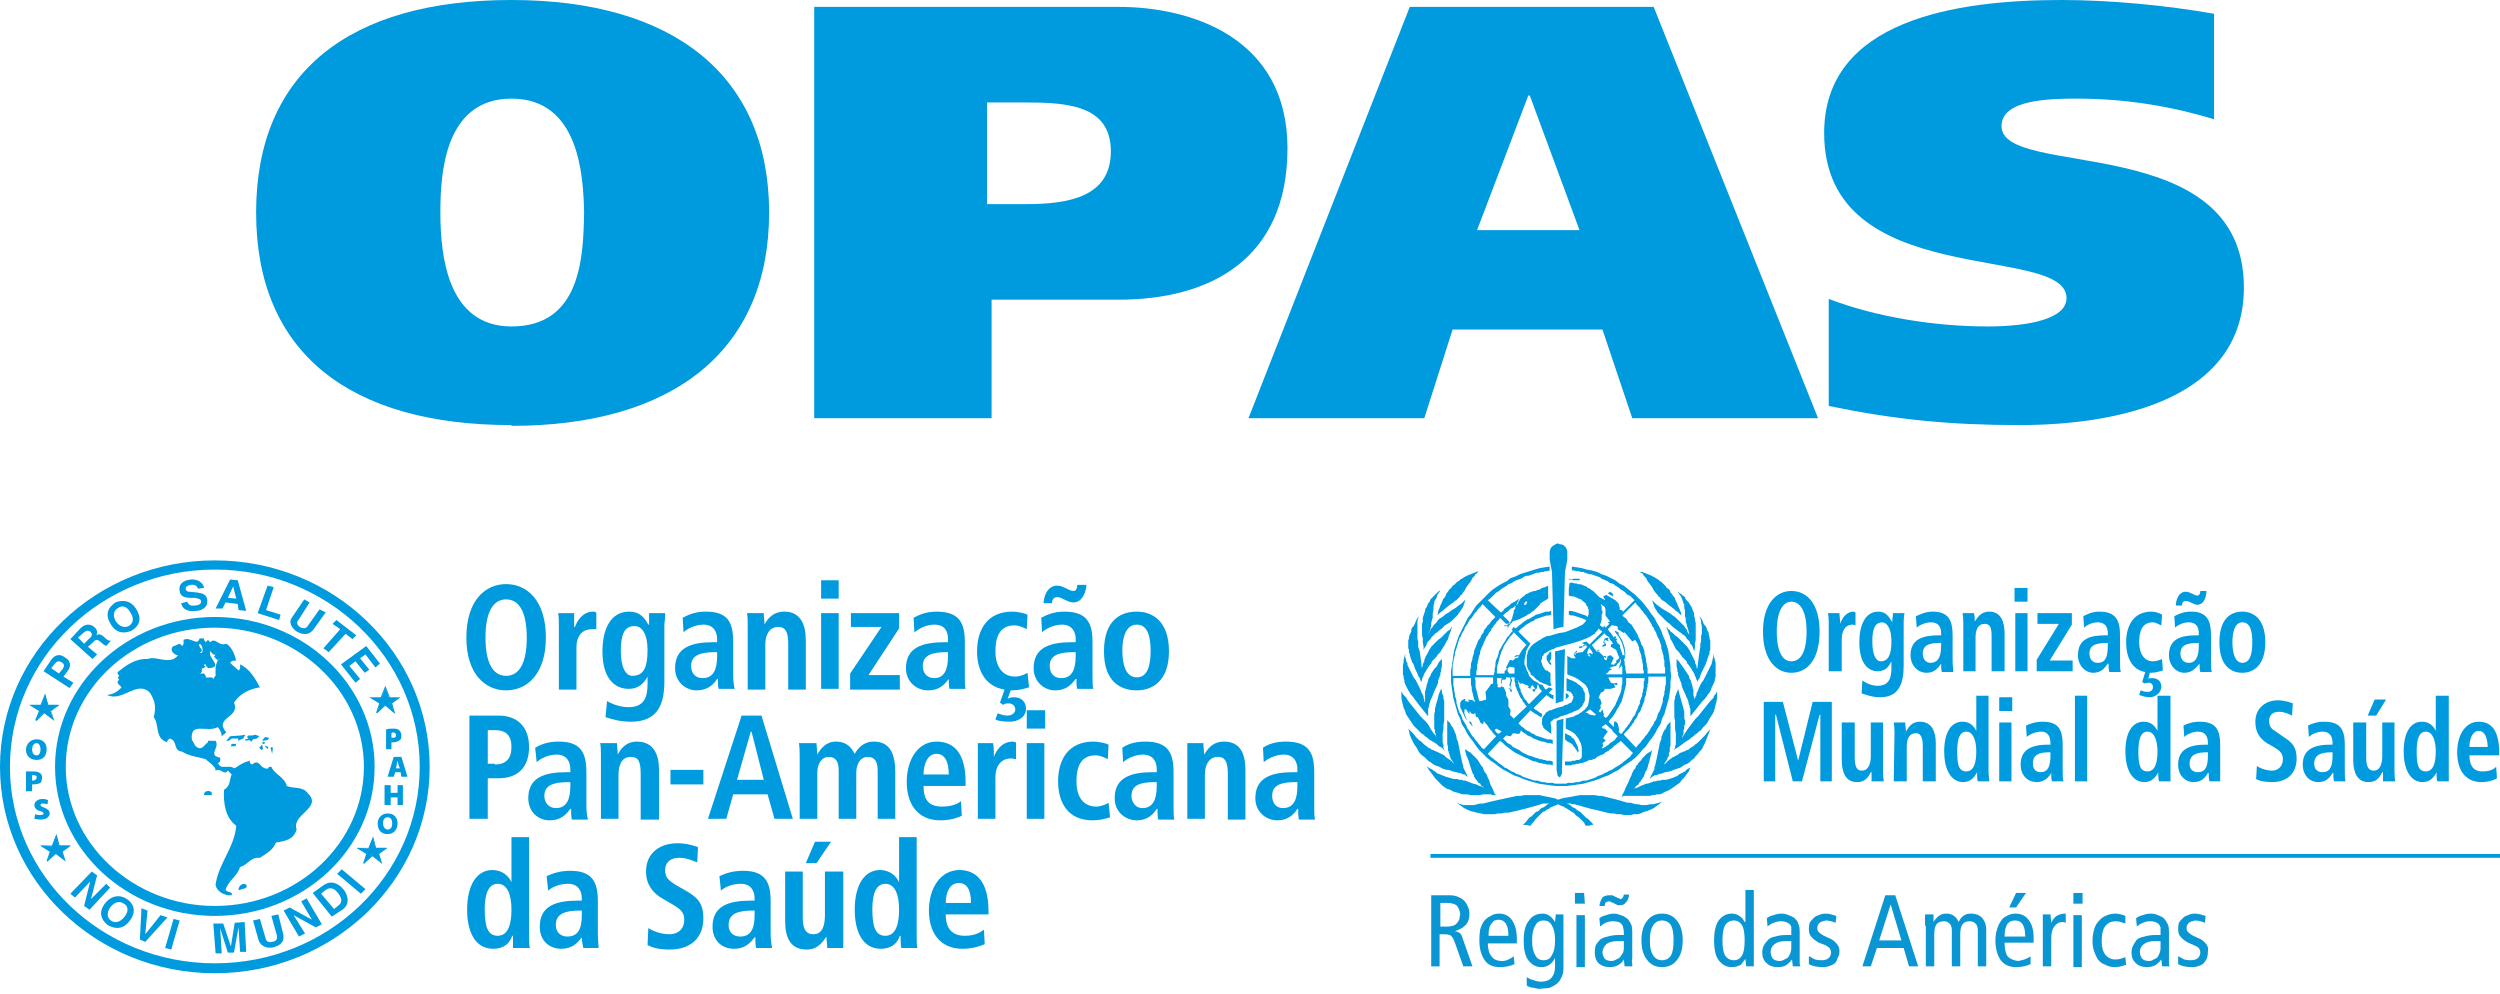 <svg version="1.2" xmlns="http://www.w3.org/2000/svg" viewBox="0 0 327 130" width="327" height="130"><style>.a{fill:#009ade}.b{fill:#0a96d3}</style><path class="a" d="m66.2 76.4c2.7 0 5.2 2.1 5.2 7 0 4.8-2.5 6.9-5.2 6.9-2.7 0-5.2-2.1-5.2-6.9 0-4.9 2.5-7 5.2-7zm0 12c1.5 0 2.7-1.3 2.7-5 0-3.7-1.2-5-2.7-5-1.5 0-2.7 1.3-2.7 5 0 3.7 1.2 5 2.7 5z"/><path class="a" d="m73.1 81.8c0-0.6 0-1.2-0.1-1.6h2.1c0 0.6 0 1.2 0 1.8h0.1c0.3-0.8 1-2 2.4-2 0.2 0 0.3 0.1 0.4 0.1v2.2q-0.3 0-0.6 0c-1 0-2 0.6-2 2.4v5.5h-2.3"/><path class="a" d="m79.4 91.7c0.5 0.3 1.6 0.8 2.8 0.8 2.2 0 2.5-1.5 2.5-3.1v-0.9c-0.4 0.7-1 1.6-2.5 1.6-1.4 0-3.4-0.9-3.4-4.9 0-2.8 1-5.2 3.5-5.2 1.4 0 2 0.8 2.5 1.7h0.1c0-0.5 0-1 0-1.5h2.1q0 0.8-0.1 1.5v7.4c0 3.1-0.9 5.3-4.4 5.3-1.5 0-2.7-0.4-3.3-0.6m3.5-5.4c1.5 0 2-1.1 2-3.4 0-2-0.7-3.2-1.8-3.1-1.2 0-1.7 1.1-1.7 3.2 0 2.3 0.7 3.3 1.5 3.3"/><path class="a" d="m89.3 80.8c0.6-0.3 1.5-0.8 3-0.8 3 0 3.6 1.5 3.6 4v4.4c0 0.7 0.1 1.4 0.2 1.7h-2.1c-0.1-0.3-0.1-0.8-0.1-1.3h-0.1c-0.5 0.8-1.3 1.5-2.7 1.5-1.4 0-2.8-1.1-2.8-2.9 0-2.7 2.1-3.4 5-3.4h0.5v-0.4c0-1-0.5-1.9-1.8-1.9-1.1 0-2.2 0.6-2.6 1m4.4 2.6h-0.2c-2 0-3.2 0.4-3.2 1.8 0 1 0.6 1.6 1.5 1.6 1.4 0 1.9-1.1 1.9-2.9z"/><path class="a" d="m97.8 81.8c0-0.6 0-1.2-0.1-1.6h2.2c0 0.5 0.1 1 0.1 1.5 0.3-0.6 1-1.7 2.6-1.7 2.1 0 2.8 1.7 2.8 3.7v6.5h-2.3v-6c0-1.6-0.4-2.2-1.3-2.2-1.2 0-1.7 1.1-1.7 2.3v5.9h-2.3"/><path class="a" d="m107.4 75.9h2.3v2.4h-2.3m0 1.9h2.3v9.9h-2.3z"/><path fill-rule="evenodd" class="a" d="m111.2 88.1l4.1-6.1h-4v-1.8h6.3v2l-4 6.1h4.1v1.9h-6.5"/><path class="a" d="m119.5 80.8c0.6-0.3 1.5-0.8 3-0.8 3 0 3.7 1.5 3.7 4v4.4c0 0.7 0 1.4 0.1 1.7h-2.1c-0.1-0.3-0.1-0.8-0.1-1.3-0.6 0.8-1.3 1.5-2.7 1.5-1.5 0-2.9-1.1-2.9-2.9 0-2.7 2.1-3.4 5.1-3.4h0.4v-0.4c0-1-0.4-1.9-1.8-1.9-1.1 0-2.1 0.6-2.6 1m4.4 2.6h-0.2c-1.9 0-3.1 0.4-3.1 1.8 0 1 0.6 1.6 1.5 1.6 1.3 0 1.8-1.1 1.8-2.9 0 0 0-0.5 0-0.5z"/><path class="a" d="m134.6 89.9c-0.6 0.2-1.4 0.4-2.3 0.4h-0.1l-0.4 1.1c0.2-0.1 0.4-0.2 0.8-0.2 1 0 1.6 0.6 1.6 1.5 0 1.2-1.2 1.7-2.1 1.7-0.8 0-1.6-0.1-1.9-0.3l0.3-0.8c0.3 0.1 0.7 0.3 1.3 0.3 0.6 0 1-0.4 1-0.8 0-0.5-0.4-0.8-0.9-0.8-0.4 0-0.6 0.1-0.7 0.2l-0.4-0.3 0.6-1.7c-2.5-0.4-3.6-2.5-3.6-5 0-2.9 1.4-5.2 4.6-5.2 0.7 0 1.6 0.2 2 0.4l-0.1 1.9c-0.4-0.2-1-0.5-1.6-0.5-1.8 0-2.5 1.3-2.5 3.4 0 1.8 0.8 3.3 2.6 3.3 0.6 0 1.3-0.3 1.6-0.5"/><path class="a" d="m136.2 80.8c0.6-0.3 1.5-0.8 3-0.8 3 0 3.7 1.5 3.7 4v4.4c0 0.7 0 1.4 0.1 1.7h-2.1c-0.1-0.3-0.1-0.8-0.1-1.3h-0.1c-0.6 0.8-1.3 1.5-2.7 1.5-1.4 0-2.8-1.1-2.8-2.9 0-2.7 2.1-3.4 5-3.4h0.5v-0.4c0-1-0.5-1.9-1.8-1.9-1.1 0-2.2 0.6-2.6 1m0.2-3.8c0-0.7 0.4-2.3 1.8-2.3 0.8 0 1.5 0.7 2.1 0.7 0.4 0 0.5-0.4 0.5-0.8h1.2c0 0.6-0.4 2.3-1.7 2.3-0.8 0-1.5-0.7-2.1-0.7-0.5 0-0.7 0.4-0.7 0.8zm4.2 6.4h-0.2c-2 0-3.2 0.4-3.2 1.8 0 1 0.6 1.6 1.5 1.6 1.4 0 1.9-1.1 1.9-2.9z"/><path class="a" d="m148.7 80c1.9 0 4.2 1.1 4.2 5.2 0 4-2.3 5.1-4.2 5.1-2 0-4.3-1-4.3-5.1 0-4.2 2.3-5.2 4.3-5.2zm0 8.6c1.5 0 1.8-1.8 1.8-3.5 0-1.6-0.3-3.4-1.8-3.4-1.5 0-1.9 1.8-1.9 3.4 0 1.7 0.4 3.5 1.9 3.5z"/><path class="a" d="m61.4 93.6h3.8c2.6 0 4 1.6 4 4.1 0 2.6-1.4 4.1-4 4.1h-1.4v5.3h-2.4m3.3-7.1c1.5 0 2.2-0.8 2.2-2.3 0-1.5-0.7-2.2-2.2-2.2h-0.9v4.4h0.9z"/><path class="a" d="m70 97.8c0.7-0.4 1.6-0.8 3.1-0.8 2.9 0 3.6 1.5 3.6 4v4.4c0 0.7 0.1 1.4 0.2 1.8h-2.1c-0.1-0.4-0.1-0.9-0.1-1.4h-0.1c-0.6 0.8-1.3 1.5-2.7 1.5-1.5 0-2.8-1.1-2.8-2.9 0-2.7 2.1-3.4 5-3.4h0.5v-0.4c0-1-0.5-1.9-1.8-1.9-1.2 0-2.2 0.6-2.6 1m4.4 2.6h-0.2c-2 0-3.2 0.4-3.2 1.8 0 0.9 0.6 1.6 1.5 1.6 1.4 0 1.9-1.1 1.9-2.9 0 0 0-0.5 0-0.5z"/><path class="a" d="m78.6 98.8c0-0.6 0-1.2-0.1-1.6h2.2c0 0.5 0.1 1 0.1 1.5 0.3-0.6 1-1.7 2.5-1.7 2.2 0 2.9 1.7 2.9 3.7v6.5h-2.4v-6c0-1.6-0.3-2.2-1.3-2.2-1.2 0-1.6 1.1-1.6 2.3v5.8h-2.3"/><path fill-rule="evenodd" class="a" d="m87.7 100.7h4.3v1.9h-4.3z"/><path class="a" d="m100.4 103.9h-4.5l-0.9 3.2h-2.4l4.4-13.5h2.6l4.1 13.5h-2.4m-1.4-5.1l-1.6-6.3h-0.1l-1.8 6.3c0 0 3.5 0 3.5 0z"/><path class="a" d="m104.6 98.8q0-1.1-0.1-1.6h2.3c0 0.5 0.1 1 0.1 1.5 0.4-0.7 1.1-1.7 2.4-1.7 1.7 0 2.2 1.1 2.5 1.6 0.4-0.7 1.1-1.6 2.5-1.6 2.1 0 2.8 1.6 2.8 4v6.1h-2.3v-6.3c0-1.2-0.4-1.8-1.3-1.8-1 0-1.5 1-1.5 2.1v6h-2.3v-6.3c0-1.2-0.4-1.8-1.3-1.8-1 0-1.5 1-1.5 2.1v6h-2.3"/><path class="a" d="m125.8 106.7c-0.4 0.2-1.4 0.6-2.8 0.6-3.1 0-4.4-2.3-4.4-5 0-3 1.5-5.3 3.9-5.3 2.1 0 3.8 1.3 3.8 5.3v0.5h-5.5c0 1.7 0.6 2.7 2.4 2.7 1.4 0 2.1-0.4 2.5-0.7m-1.6-3.5c0-1.8-0.6-2.7-1.6-2.7-1.2 0-1.7 1.4-1.7 2.7z"/><path class="a" d="m127.9 98.8c0-0.6 0-1.2 0-1.6h2c0.1 0.6 0.1 1.2 0.1 1.8 0.3-0.8 1-2 2.5-2 0.1 0 0.2 0.1 0.4 0.1v2.2c-0.2 0-0.4-0.1-0.7-0.1-0.9 0-2 0.6-2 2.5v5.4h-2.3"/><path class="a" d="m134.3 92.9h2.4v2.4h-2.4m0 1.9h2.3v9.9h-2.3z"/><path class="a" d="m145.2 106.9c-0.6 0.2-1.4 0.4-2.3 0.4-3.2 0-4.5-2.3-4.5-5.1 0-2.9 1.4-5.2 4.6-5.2 0.7 0 1.6 0.2 2 0.4l-0.1 1.9c-0.4-0.2-1-0.5-1.6-0.5-1.8 0-2.5 1.3-2.5 3.4 0 1.9 0.8 3.3 2.6 3.3 0.6 0 1.3-0.3 1.6-0.5"/><path class="a" d="m146.8 97.8c0.6-0.4 1.5-0.8 3-0.8 3 0 3.7 1.5 3.7 4v4.4c0 0.7 0 1.4 0.1 1.8h-2.1c-0.1-0.4-0.1-0.9-0.1-1.4h-0.1c-0.5 0.8-1.3 1.5-2.6 1.5-1.5 0-2.9-1.1-2.9-2.9 0-2.7 2.1-3.4 5-3.4h0.5v-0.4c0-1-0.5-1.9-1.8-1.9-1.1 0-2.2 0.6-2.6 1m4.4 2.6h-0.2c-2 0-3.1 0.4-3.1 1.8 0 0.9 0.6 1.6 1.4 1.6 1.4 0 1.9-1.1 1.9-2.9v-0.5z"/><path class="a" d="m155.3 98.8c0-0.6 0-1.2 0-1.6h2.1c0 0.5 0.1 1 0.1 1.5 0.4-0.6 1-1.7 2.6-1.7 2.2 0 2.8 1.7 2.8 3.7v6.5h-2.3v-6c0-1.6-0.4-2.2-1.3-2.2-1.2 0-1.7 1.1-1.7 2.3v5.8h-2.3"/><path class="a" d="m165.2 97.8c0.6-0.4 1.5-0.8 3-0.8 3 0 3.7 1.5 3.7 4v4.4c0 0.7 0 1.4 0.1 1.8h-2.1c-0.1-0.4-0.1-0.9-0.1-1.4h-0.1c-0.5 0.8-1.3 1.5-2.6 1.5-1.5 0-2.9-1.1-2.9-2.9 0-2.7 2.1-3.4 5-3.4h0.5v-0.4c0-1-0.5-1.9-1.8-1.9-1.1 0-2.2 0.6-2.6 1m4.4 2.6h-0.2c-2 0-3.1 0.4-3.1 1.8 0 0.9 0.5 1.6 1.4 1.6 1.4 0 1.9-1.1 1.9-2.9v-0.5z"/><path class="a" d="m69.2 109.5v12.8c0 0.7 0 1.3 0.1 1.7h-2.2c0-0.3 0-0.9 0-1.6h-0.1c-0.3 0.9-1 1.7-2.5 1.7-2.4 0-3.4-2.3-3.4-5.1 0-3.3 1.3-5.2 3.3-5.2 1.4 0 2.2 0.9 2.5 1.6v-5.9m-1.8 12.9c1.4 0 1.8-1.6 1.8-3.4 0-1.9-0.5-3.4-1.8-3.4-1.2 0-1.7 1.3-1.7 3.3 0 2.3 0.4 3.5 1.7 3.5z"/><path class="a" d="m71.5 114.6c0.7-0.3 1.6-0.7 3.1-0.7 2.9 0 3.6 1.5 3.6 4v4.3c0 0.7 0.1 1.4 0.1 1.8h-2c-0.1-0.4-0.2-0.9-0.2-1.4-0.6 0.8-1.3 1.5-2.7 1.5-1.5 0-2.8-1-2.8-2.9 0-2.7 2.1-3.4 5-3.4h0.5v-0.3c0-1-0.5-1.9-1.8-1.9-1.2 0-2.2 0.5-2.6 0.9m4.4 2.6h-0.2c-2 0-3.2 0.4-3.2 1.9 0 0.9 0.6 1.5 1.5 1.5 1.4 0 1.9-1 1.9-2.8 0 0 0-0.6 0-0.6z"/><path class="a" d="m84.8 121.4c0.5 0.3 1.5 0.8 2.8 0.8 1 0 1.9-0.6 1.9-1.9 0-1-0.5-1.4-1.7-2.1l-1.2-0.7c-1.2-0.7-2.1-1.8-2.1-3.5 0-2.5 1.9-3.7 4.1-3.7 1.4 0 2.3 0.4 2.7 0.5l-0.1 2c-0.6-0.2-1.3-0.6-2.4-0.6-1.2 0-1.8 0.7-1.8 1.6 0 1.1 0.6 1.4 1.3 1.9l1.4 0.8c1.6 0.9 2.3 1.7 2.3 3.6 0 2.8-1.9 4.1-4.4 4.1q-1.9 0-2.9-0.6"/><path class="a" d="m94.1 114.6c0.7-0.3 1.6-0.7 3.1-0.7 2.9 0 3.6 1.5 3.6 4v4.3c0 0.7 0.1 1.4 0.2 1.8h-2.1c-0.1-0.4-0.1-0.9-0.1-1.4h-0.1c-0.6 0.8-1.3 1.5-2.7 1.5-1.5 0-2.8-1-2.8-2.9 0-2.7 2.1-3.4 5-3.4h0.5v-0.3c0-1-0.5-1.9-1.8-1.9-1.2 0-2.2 0.5-2.6 0.9m4.4 2.6h-0.2c-2 0-3.2 0.4-3.2 1.9 0 0.9 0.6 1.5 1.5 1.5 1.4 0 1.9-1 1.9-2.8 0 0 0-0.6 0-0.6z"/><path class="a" d="m110.3 122.3c0 0.7 0 1.2 0 1.7h-2.1c0-0.5-0.1-1-0.1-1.5l-0.1-0.1 0.1 0.1c-0.5 0.7-1.1 1.7-2.6 1.7-2.2 0-2.8-1.7-2.8-3.7v-6.5h2.3v6c0 1.5 0.4 2.2 1.4 2.2 1.2 0 1.5-1.2 1.5-2.5v-5.7h2.4m-3.7-3.9h2.1l-1.9 2.8h-1.4z"/><path class="a" d="m119.9 109.5v12.8c0 0.7 0 1.3 0.1 1.7h-2.1c-0.1-0.3-0.1-0.9-0.1-1.6h-0.1c-0.3 0.9-1 1.7-2.5 1.7-2.4 0-3.4-2.3-3.4-5.1 0-3.3 1.3-5.2 3.3-5.2 1.4 0 2.2 0.9 2.5 1.6v-5.9m-1.8 12.9c1.4 0 1.8-1.6 1.8-3.4 0-1.9-0.5-3.4-1.8-3.4-1.2 0-1.7 1.3-1.7 3.3 0 2.3 0.4 3.5 1.7 3.5z"/><path class="a" d="m128.8 123.5c-0.5 0.2-1.5 0.6-2.9 0.6-3.1 0-4.4-2.3-4.4-5 0-2.9 1.5-5.3 4-5.3 2 0 3.8 1.3 3.8 5.4v0.4h-5.6c0 1.7 0.7 2.8 2.5 2.8 1.4 0 2.1-0.5 2.5-0.8m-1.7-3.5c0-1.7-0.5-2.6-1.6-2.6-1.2 0-1.7 1.3-1.7 2.6z"/><path class="a" d="m28.1 127.3c-15.5 0-28.1-12.1-28.1-27 0-14.9 12.6-27 28.1-27 15.5 0 28.1 12.1 28.1 27 0 14.9-12.6 27-28.1 27zm0-52.8c-14.8 0-26.8 11.6-26.8 25.8 0 14.2 12 25.7 26.8 25.7 14.8 0 26.8-11.5 26.8-25.7 0-14.2-12-25.8-26.8-25.8z"/><path class="a" d="m28.1 119.8c-11.5 0-20.9-8.7-20.9-19.5 0-10.8 9.4-19.6 20.9-19.6 11.5 0 20.9 8.8 20.9 19.6 0 10.8-9.4 19.5-20.9 19.5zm0-37.7c-10.8 0-19.5 8.2-19.5 18.2 0 10 8.8 18.2 19.5 18.2 10.8 0 19.5-8.2 19.5-18.2 0-10-8.8-18.2-19.5-18.2z"/><path fill-rule="evenodd" class="a" d="m5.9 90.9l0.4 1.3h1.3l-1 0.8 0.4 1.1-1.2-0.9-1.1 1 0.5-1.2-1.2-0.8h1.4"/><path class="a" d="m7.1 94.3l-1.3-1-1 1-0.2-0.1 0.5-1.2-1.3-0.8h1.5l0.6-1.5 0.4 1.5h1.5l-1.1 0.8m-2.4-0.7l1 0.6-0.4 1.1 0.9-0.9 1.1 0.8-0.3-1 0.8-0.6h-1.2l-0.3-1.2-0.5 1.2h-1.2z"/><path fill-rule="evenodd" class="a" d="m48.8 109.6l0.3 1.3h1.4l-1 0.8 0.4 1.1-1.2-0.9-1.1 1 0.4-1.2-1.1-0.8 1.3 0.1"/><path class="a" d="m50 113l-1.3-1-1.1 1-0.1-0.1 0.4-1.2-1.3-0.8h1.6l0.6-1.5 0.4 1.5h1.5l-1.1 0.8m-2.5-0.7l1 0.7-0.4 1 1-0.9 1 0.8-0.3-0.9 0.9-0.7h-1.2l-0.3-1.2-0.5 1.2h-1.2z"/><path fill-rule="evenodd" class="a" d="m7.3 109.3l0.4 1.3h1.4l-1 0.8 0.3 1.1-1.1-0.9-1.1 1 0.4-1.2-1.1-0.8 1.3 0.1"/><path class="a" d="m8.6 112.7l-1.3-1-1.1 1-0.1-0.1 0.4-1.2-1.3-0.8h1.6l0.6-1.5 0.4 1.5h1.5l-1.1 0.8m-2.5-0.7l1 0.6-0.4 1.1 1-0.9 1 0.8-0.3-1 0.9-0.6h-1.2l-0.4-1.2-0.4 1.2z"/><path fill-rule="evenodd" class="a" d="m50.4 90l0.5 1.3h1.2l-0.9 0.7 0.3 1.2-1.1-1-1.1 1.1 0.4-1.3-1.2-0.7h1.4"/><path class="a" d="m51.7 93.4l-1.3-1.1-1.1 1-0.1-0.1 0.4-1.2-1.3-0.8h1.5l0.6-1.5 0.6 1.5h1.4l-1.1 0.8m-2.5-0.7l1 0.7-0.4 1 1-0.9 1 0.8-0.3-0.9 0.8-0.7h-1l-0.5-1.2-0.5 1.3z"/><path class="a" d="m29.8 100.3q0.1 0 0.3 0"/><path fill-rule="evenodd" class="a" d="m13.9 115.6l0.5 0.5-2.7 2.9-0.7-0.5 0.8-3.2-2 2.1-0.6-0.5 2.8-2.9 0.7 0.5-0.8 3.1"/><path class="a" d="m29.1 79.6h-0.9l1.9-3.8 1 0.1 1.1 4-1-0.1-0.1-0.8-1.6-0.2m0.3-0.6l1.1 0.1-0.4-1.6z"/><path fill-rule="evenodd" class="a" d="m34.8 79.8l1.9 0.6-0.2 0.7-2.8-0.9 1.3-3.6 0.8 0.2"/><path class="a" d="m41.1 82.2c-0.6 0.9-1.4 0.9-2.3 0.4-0.3-0.2-0.7-0.6-0.8-1.1q-0.1-0.4 0.3-0.9l1.5-2.2 0.7 0.4-1.4 2.2c-0.4 0.4-0.2 0.8 0.1 1 0.5 0.3 0.9 0.2 1.1-0.2l1.5-2.1 0.8 0.4"/><path fill-rule="evenodd" class="a" d="m43 85.3l-0.7-0.5 2.2-2.5-1-0.7 0.5-0.5 2.6 2-0.5 0.5-0.9-0.7"/><path class="a" d="m24.5 78.7c0.1 0.3 0.3 0.6 1 0.5 0.4 0 0.9-0.2 0.8-0.6-0.1-0.3-0.4-0.3-0.8-0.4h-0.5c-0.7 0-1.4-0.1-1.5-0.9-0.1-0.5 0-1.3 1.4-1.5 1.2-0.1 1.7 0.6 1.8 1.1l-0.8 0.1c-0.1-0.2-0.2-0.6-1-0.5-0.3 0.1-0.7 0.2-0.6 0.6 0.1 0.3 0.3 0.3 0.5 0.3l1 0.1c0.6 0.1 1.2 0.2 1.3 0.9 0.2 1.2-1 1.5-1.4 1.5-1.5 0.2-1.9-0.5-2-1"/><path class="a" d="m15.1 78.8c0.5-0.2 1.9-0.6 2.8 1 0.9 1.6-0.2 2.4-0.7 2.7-0.5 0.2-1.9 0.7-2.8-1-0.9-1.6 0.3-2.4 0.7-2.7zm1.7 3.1c0.4-0.2 0.9-0.8 0.3-1.7-0.5-1-1.2-1-1.6-0.7-0.4 0.2-0.9 0.7-0.4 1.7 0.6 0.9 1.3 0.9 1.7 0.7z"/><path class="a" d="m9.2 83.6l1.4-1.5c0.8-0.7 1.5-0.3 1.7-0.1 0.4 0.3 0.5 0.7 0.3 1.1 0.3-0.2 0.6-0.2 1.1 0.3 0.4 0.4 0.6 0.4 0.7 0.4h0.1l-0.6 0.7c-0.2-0.1-0.4-0.2-0.7-0.5-0.4-0.3-0.6-0.5-1 0l-0.7 0.6 1.2 1-0.6 0.6m-0.4-2.7c0.4-0.3 0.4-0.6 0.1-0.9-0.2-0.1-0.4-0.2-0.8 0.1l-0.8 0.7 0.8 0.8c0 0 0.7-0.7 0.7-0.7z"/><path fill-rule="evenodd" class="a" d="m39.4 117.9l0.7-0.4 2 3.4-0.8 0.4-2.9-1.6 1.5 2.4-0.8 0.4-2-3.4 0.8-0.4 2.9 1.6"/><path class="a" d="m40.9 116.8l1.4-1c1.1-0.8 2.1-0.1 2.6 0.5 0.5 0.6 1 1.8 0 2.6l-1.5 1m0.3-1l0.6-0.5c0.6-0.4 0.3-1.1-0.1-1.6-0.7-0.9-1.3-0.6-1.6-0.4l-0.6 0.5z"/><path fill-rule="evenodd" class="a" d="m47.8 116.3l-0.6 0.6-3.1-2.6 0.6-0.6"/><path fill-rule="evenodd" class="a" d="m49.1 87.3l-1.3-1.7-0.7 0.5 1.2 1.5-0.6 0.4-1.2-1.5-0.8 0.6 1.4 1.7-0.6 0.5-1.9-2.4 3.3-2.4 1.8 2.3"/><path class="a" d="m16.6 117.6c0.5 0.3 1.5 1.3 0.4 2.8-1.1 1.5-2.4 0.9-2.9 0.6-0.4-0.3-1.5-1.3-0.4-2.8 1.2-1.5 2.5-0.9 2.9-0.6zm-2.1 2.8c0.4 0.3 1.1 0.4 1.8-0.5 0.7-0.9 0.3-1.5-0.1-1.7-0.4-0.3-1.1-0.4-1.8 0.5-0.6 0.9-0.2 1.5 0.1 1.7z"/><path fill-rule="evenodd" class="a" d="m21 119.7l0.9 0.3-2.9 3.2-0.7-0.3 0.2-4.1 0.8 0.3-0.3 3.1"/><path fill-rule="evenodd" class="a" d="m22.4 124.2l-0.8-0.2 1.1-3.8 0.8 0.2"/><path fill-rule="evenodd" class="a" d="m32.2 124.5h-0.8l-0.2-3.2-0.6 3.3h-0.8l-1-3.2 0.2 3.3h-0.8l-0.3-3.9h1.3l1 3 0.5-3.1 1.3-0.1"/><path class="a" d="m37 122c0.3 1.1-0.2 1.6-1.2 1.9-0.4 0.1-1 0.1-1.4-0.2q-0.4-0.2-0.6-0.8l-0.7-2.5 0.9-0.2 0.7 2.4c0.1 0.6 0.5 0.7 0.9 0.6 0.6-0.1 0.7-0.4 0.6-0.9l-0.7-2.5 0.9-0.2"/><path class="a" d="m9.6 89.3l-0.5 0.7-3.4-2.2 1-1.5c0.5-0.7 1.2-0.8 1.8-0.3 0.4 0.2 1 0.8 0.4 1.7l-0.6 0.8m-0.1-1c0.4-0.6 0-0.8-0.2-0.9-0.3-0.2-0.6-0.1-0.9 0.3l-0.4 0.5 1 0.7z"/><path class="a" d="m32.2 115.7c0.3 0.6-0.5 0.5-0.8 0.7h-0.2c0-0.4 0.4-1 1-0.7z"/><path class="a" d="m27.7 103.7v0.3h-1c-0.1-0.6 0.8-0.7 1-0.3z"/><path fill-rule="evenodd" class="a" d="m29.6 96.9l0.5-0.6 1.4-0.1 0.6-0.1-0.3 0.5-0.7 0.3 0.1-0.3h-0.9l-0.4 0.3"/><path fill-rule="evenodd" class="a" d="m33 96.2l0.4-0.1 0.5 0.2-0.3 0.3-0.5 0.1-0.2 0.3-0.3-0.2-0.5 0.1v-0.2l0.4-0.1-0.2-0.2 0.2-0.2"/><path fill-rule="evenodd" class="a" d="m34.4 96.7l0.3-0.3 0.5 0.1-0.2 0.3-0.7 0.1"/><path fill-rule="evenodd" class="a" d="m30.3 97.3h0.6l-0.1 0.3h-0.6"/><path fill-rule="evenodd" class="a" d="m34.2 97.2l0.3-0.2 0.2 0.2-0.2 0.1"/><path fill-rule="evenodd" class="a" d="m33.9 97.8l0.3 0.3 0.2-0.1-0.1-0.6"/><path fill-rule="evenodd" class="a" d="m35 98l0.1-0.3-0.5-0.2"/><path fill-rule="evenodd" class="a" d="m35 98l0.1-0.3"/><path fill-rule="evenodd" class="a" d="m35.5 97.7l0.2 0.1-0.1 0.8-0.2-0.7"/><path class="a" d="m31 100.3c0.6-0.4 0.9-0.6 1.7-0.8-0.1 0.3 0.1 0.4 0.3 0.5 0.6-0.6 0.9-0.1 1.3 0.3 0.3 0.2 0.5 0.3 0.8 0.2q0-0.1 0.1-0.2h0.3c0.3 0.9 1.8 1.4 2 2.5 0.9 0.4 2.1 0 2.8 1 1.9 1.9-2.2 2.7-1.5 4.7-0.4 1.3-1.4 1.5-2.7 1.7-0.4 1-1.2 1.4-2.1 2-1.3-0.1-1.5 0.9-2.6 1.2-0.4 1.3-1.5 1.7-1.9 3 0.3 0.4 1 0.2 0.8 0.7-0.9 0.1-2-0.5-2.1-1.4 0.4-2.8 2.5-4.9 2.7-7.7-1.4-1-1.7-2.9-1.6-4.7 0.9-0.5 0.7-1.4 1-2l-0.5-0.5c-0.5 0.7-0.9-0.4-1.6 0q0-0.3-0.2-0.5c-0.3-0.4-0.8-0.7-1.1-1-1-0.3-2.2-0.4-3.1-1-1.2-0.1-0.5-1.4-1.6-1.7-0.1 0.1-0.4 0.2-0.3 0.5-1.7-0.5-1-2.3-1.8-3.3q0.3-1 0.1-1.9-0.2-0.7-0.6-1.3c-1.7-1.7-3.6 1.3-5.6 0.3q1.1-0.1 1.9-1c-0.2-0.3-0.6-0.4-0.5-0.8l0.2-0.2-0.2-0.3 0.2-0.2c-0.1-0.1-0.3-0.3-0.2-0.5 1-0.8 2.3-1.8 3.9-1.7 1.2-0.5 2.9 0.9 4-0.5-0.6 0-1.2-0.8-0.6-1.2 0.4 0 0.8-0.6 1.1 0 0.3-0.2 0.2-0.5 0.2-0.8 0.9-0.5 1.8 0.9 2.1-0.2h0.6c-0.1 0.2 0.1 0.3 0.2 0.5l0.3-0.3 0.3 0.3c0.7-0.7 1.1 0.6 2.1 0.2 0.7 0.4 1.1 1.4 1.3 2.2-0.3 0-0.6 0-0.8 0.3l1.1 1c0.3-0.2 0.2-0.5 0.2-0.8 1.3 0.6 2 1.9 2.6 3-1.3 0.2-2.6 0.8-3.4 2 0.9 2-2.7 1.9-1 3.9l-0.6 0.5c0-0.4-0.2-0.8-0.5-1.2-1.4 0.8-3.7-0.8-3.4 1.7 0.3 0.3 0.3 0.8 0.8 1 0.6 0.3 0.9-0.5 1.3-0.7v-0.2h1c0.6 0.9-1.1 1.9 0.6 2.2 0 0.3 0.1 0.6-0.3 0.7 0.2 0.4 0.4 0.5 0.6 0.5q0.3 0 0.7 0h0.3c0.2 0 0.4 0.1 0.5 0.2q0.3-0.1 0.4-0.2m-2.8-11.9c0-0.5-0.1-1.4 0.3-2l0.3-0.3q-0.2 0.1-0.3 0.3l-0.5-0.5 0.2-0.3c-0.3 0.2-0.5-0.3-0.7-0.4-0.4 0.9 1.9 2.1-0.3 2.2-0.1-0.2-0.3-0.3-0.3-0.5h-0.2v0.2h0.2c-0.1 0.2-0.3 0.4-0.5 0.3 0 0.3 0.1 0.6-0.3 0.7h0.6c0.1 0.2 0.3 0.3 0.2 0.5 0.4 0.1 0.9-0.2 1.1 0.3-0.1-0.3 0.1-0.4 0.2-0.5m-1.8-3c0.2-0.2 0.1-1.1-0.3-1.2-0.3 0.5 0.8 0.8 0 1.2"/><path class="a" d="m50.5 95.4q0.3-0.1 0.9-0.1 0.6 0 0.8 0.2c0.2 0.2 0.3 0.4 0.3 0.7 0 0.2 0 0.5-0.2 0.6q-0.4 0.3-0.9 0.3-0.1 0-0.2 0v0.9h-0.7m0.7-1.5c0 0 0.1 0 0.2 0 0.3 0 0.4-0.1 0.4-0.3 0-0.2-0.1-0.4-0.4-0.4q-0.1 0-0.2 0.1c0 0 0 0.6 0 0.6z"/><path class="a" d="m51.7 101l-0.2 0.6h-0.8l0.8-2.6h1l0.8 2.6h-0.8l-0.1-0.6m-0.1-0.5l-0.2-0.5c0-0.2-0.1-0.4-0.1-0.5 0 0.1-0.1 0.3-0.1 0.5l-0.1 0.5c0 0 0.5 0 0.5 0z"/><path fill-rule="evenodd" class="a" d="m51.1 102.7v1h0.9v-1h0.7v2.6h-0.7v-1h-0.9v1h-0.8v-2.6"/><path class="a" d="m52 107.7c0 0.8-0.5 1.4-1.3 1.4-0.9 0-1.3-0.6-1.3-1.4 0-0.7 0.5-1.3 1.3-1.3 0.9 0 1.3 0.6 1.3 1.3zm-1.9 0c0 0.5 0.3 0.8 0.6 0.8 0.4 0 0.6-0.3 0.6-0.8 0-0.5-0.2-0.8-0.6-0.8-0.4 0-0.6 0.3-0.6 0.8z"/><path class="a" d="m6.1 98c0 0.9-0.5 1.4-1.3 1.4-0.9 0-1.4-0.6-1.4-1.3 0-0.8 0.6-1.4 1.4-1.4 0.9 0 1.3 0.6 1.3 1.3zm-1.9 0c0 0.5 0.2 0.8 0.6 0.8 0.3 0 0.5-0.3 0.5-0.8 0-0.4-0.2-0.8-0.5-0.8-0.4 0-0.6 0.4-0.6 0.8z"/><path class="a" d="m3.4 100.9q0.3 0 0.9 0 0.6 0 0.9 0.2c0.2 0.1 0.3 0.3 0.3 0.6q0 0.4-0.2 0.7-0.4 0.2-1 0.2-0.1 0-0.1 0v0.9h-0.8m0.8-1.4c0 0 0.1 0 0.1 0 0.3 0 0.5-0.2 0.5-0.4 0-0.2-0.1-0.3-0.4-0.3q-0.2 0-0.2 0v0.7z"/><path class="a" d="m4.6 106.5c0.2 0.1 0.5 0.1 0.7 0.1q0.4 0 0.4-0.2c0-0.1-0.1-0.2-0.4-0.3-0.5-0.1-0.8-0.4-0.8-0.8 0-0.4 0.4-0.8 1.1-0.8 0.3 0 0.6 0.1 0.7 0.2l-0.1 0.5c-0.1 0-0.3-0.1-0.6-0.1q-0.3 0-0.3 0.2c0 0.1 0.1 0.2 0.4 0.3 0.5 0.2 0.8 0.4 0.8 0.8 0 0.4-0.4 0.8-1.2 0.8-0.3 0-0.7-0.1-0.8-0.1"/><path fill-rule="evenodd" class="a" d="m187.1 111.7h139.9v0.5h-139.9z"/><path fill-rule="evenodd" class="a" d="m205.3 76.3l-0.1 0.7v0.2 0.7l0.3 0.1h0.3l0.3 0.1 0.2 0.1 0.2 0.1 0.3 0.1 0.1 0.1 0.1 0.1h0.1v0.1l0.1 0.1h0.1l0.1 0.1v0.1l0.1 0.1v0.1l0.1 0.1 0.1 0.1v0.1 0.1l0.1 0.1v0.1 0.1 0.2 0.1 0.1 0.1l-0.1 0.1v0.2l-0.3-0.2-0.3-0.1-0.3-0.1-0.3-0.1-0.3-0.1-0.3-0.1-0.4-0.1h-0.3v0.5l0.3 0.1h0.3l0.3 0.1 0.3 0.1 0.3 0.1 0.3 0.1 0.2 0.1 0.3 0.1-0.1 0.1v0.1l-0.1 0.1-0.2 0.2-0.1 0.1-0.2 0.1-0.2 0.1-0.2 0.1-0.2 0.1-0.3 0.1-0.2 0.1-0.3 0.1-0.2 0.1-0.6 0.2-0.7 0.1-0.3 0.1-0.4 0.1-0.3 0.1-0.4 0.1h-0.2l-0.2 0.1-0.2 0.1-0.2 0.1-0.1 0.1-0.2 0.1-0.2 0.1-0.1 0.1-0.2 0.1-0.1 0.1-0.2 0.1-0.1 0.1-0.2 0.2-0.1 0.1-0.1 0.2-0.1 0.1-0.1 0.2-0.1 0.2v0.2l-0.1 0.2v0.2 0.2 0.2 0.2 0.2 0.2 0.2l0.1 0.2v0.1l0.1 0.2 0.1 0.1 0.1 0.2 0.1 0.1v0.2l0.1 0.1 0.2 0.1 0.1 0.1 0.1 0.1 0.1 0.1 0.1 0.1 0.1 0.1 0.2 0.1 0.1 0.1 0.1 0.1 0.3 0.1 0.2 0.1 0.3 0.1 0.2 0.1 0.2 0.1h0.3v-0.2l-0.1-0.2v-0.2-0.2-0.3-0.2-0.4l-0.2-0.1-0.2-0.2h-0.2l-0.1-0.1-0.1-0.1v-0.1l-0.1-0.1-0.1-0.1v-0.1l-0.1-0.2v-0.1l-0.1-0.2v-0.1-0.2l0.1-0.1v-0.2-0.1l0.1-0.1 0.1-0.1v-0.1l0.1-0.1 0.1-0.1h0.1l0.1-0.1 0.2-0.1 0.1-0.1h0.1l0.2-0.1 0.1-0.1h0.2l0.3-0.2 0.4-0.1 0.4-0.1 0.3-0.1 0.8-0.2 0.7-0.2 0.3-0.1 0.3-0.1 0.3-0.1 0.2-0.1 0.3-0.1 0.2-0.1 0.2-0.1 0.2-0.1 0.1-0.1 0.2-0.1 0.2-0.1 0.1-0.2 0.1-0.1 0.1-0.1 0.1-0.1 0.1-0.2 0.1 0.1 0.1 0.1 0.1 0.1h0.1v0.1h0.1l-1.7 1.7-0.1-0.1-0.1-0.1-0.1-0.1-0.1-0.1-0.6 0.2 0.2 0.1 0.2 0.1 0.2 0.2 0.1 0.1-0.6 0.7h-0.1l-0.7 0.1-0.1 0.2h-0.2l0.4-0.4-0.1-0.1-0.4 0.5h0.1v0.2l0.1 0.1 0.1 0.2h-0.5l-0.6-0.3v2.4l0.5 0.2 0.5 0.2 0.5 0.3 0.4 0.3 0.5 0.4 0.3 0.5 0.1 0.5 0.1 0.3v0.3l-0.1 0.6-0.1 0.5-0.4 0.5-0.4 0.3-0.1 0.1-0.2 0.1-0.1 0.1-0.2 0.1h-0.1l-0.2 0.1-0.1 0.1-0.8 0.2h-0.1-0.1v0.1h-0.1v1.3l0.4 0.2 0.4 0.2 0.4 0.3 0.3 0.4 0.1 0.1 0.2 0.4 0.2 0.4 0.1 0.6v1.1l-0.1 0.2-0.1 0.1-0.2 0.1h-0.3l-0.2 0.1h-0.3l-0.2 0.1h-0.3-0.2-0.3v0.5h0.2 0.3 0.3l0.2-0.1h0.3l0.2-0.1h0.3l0.2-0.1h0.3l0.2-0.1 0.3-0.1 0.2-0.1 0.2-0.1h0.3l0.2-0.1 0.3-0.1 0.2-0.2 0.2-0.1 0.2-0.1 0.3-0.1 0.2-0.1 0.2-0.2 0.2-0.1 0.2-0.1 0.2-0.2 0.2-0.1 0.2-0.2 0.2-0.2 0.2-0.1 0.2-0.2 0.2-0.1 0.2-0.2 1.6 1.6-0.2 0.2-0.2 0.3-0.3 0.2-0.2 0.2-0.3 0.2-0.2 0.2-0.3 0.2-0.3 0.2-0.2 0.1-0.3 0.2-0.3 0.2-0.3 0.1-0.3 0.2-0.3 0.1-0.3 0.2-0.3 0.1-0.3 0.1-0.3 0.2-0.3 0.1-0.3 0.1-0.3 0.1-0.3 0.1h-0.4l-0.3 0.1-0.3 0.1h-0.4l-0.3 0.1h-0.3-0.4l-0.3 0.1h-0.4-0.3-0.7l-0.3-0.1h-0.4-0.3l-0.4-0.1h-0.3l-0.3-0.1-0.3-0.1h-0.4l-0.3-0.1-0.3-0.1-0.3-0.1-0.3-0.1-0.3-0.1-0.3-0.2-0.3-0.1-0.3-0.1-0.3-0.2-0.3-0.1-0.3-0.2-0.3-0.2-0.3-0.1-0.2-0.2-0.3-0.2-0.3-0.2-0.2-0.2-0.3-0.2-0.2-0.2-0.3-0.2-0.2-0.2-0.2-0.2 1.6-1.7 0.4 0.3 0.3 0.3 0.4 0.3 0.4 0.3 0.4 0.3 0.4 0.2 0.2 0.1 0.2 0.1 0.2 0.1 0.2 0.1 0.2 0.1 0.3 0.1 0.2 0.1 0.2 0.1 0.2 0.1 0.3 0.1h0.2l0.2 0.1 0.3 0.1h0.2l0.2 0.1h0.3l0.2 0.1h0.3 0.2l0.3 0.1v-0.5l-0.3-0.1h-0.2-0.3l-0.2-0.1h-0.2l-0.2-0.1h-0.3l-0.2-0.1-0.4-0.1-0.5-0.2-0.4-0.1-0.4-0.2-0.4-0.2-0.4-0.3-0.4-0.2-0.4-0.2-0.3-0.3-0.4-0.2-0.3-0.3-0.3-0.3 0.4-0.4 0.6 0.1 0.3-0.4 0.8 0.1 0.2-0.3v-0.2l0.2 0.2 0.3 0.2 0.2 0.1 0.2 0.2 0.3 0.1 0.2 0.1 0.3 0.2 0.3 0.1 0.2 0.1 0.3 0.1 0.3 0.1h0.2l0.3 0.1 0.3 0.1h0.3l0.3 0.1v-0.5l-0.3-0.1h-0.4l-0.3-0.1-0.3-0.1-0.3-0.1-0.3-0.1-0.3-0.1-0.3-0.2-0.3-0.1-0.2-0.2-0.3-0.1-0.3-0.2-0.2-0.2-0.3-0.2-0.2-0.2-0.2-0.2 1.6-1.7 0.2 0.2 0.2 0.1 0.1 0.1 0.2 0.1 0.2 0.1 0.1 0.1 0.2 0.1 0.2 0.1 0.1-0.2v-0.2l-0.1-0.1-0.2-0.1-0.1-0.1-0.2-0.1-0.1-0.1-0.2-0.1-0.1-0.1-0.1-0.1 1.7-1.7 0.1 0.1 0.1 0.1h0.1l0.1 0.1 0.1 0.1h0.1l0.1 0.1h0.2v-0.5h-0.2l-0.1-0.1-0.2-0.1-0.1-0.1 0.5-0.5-0.5-0.2-0.4 0.3-0.1-0.1-0.1-0.1-0.1-0.2-0.1-0.2-0.3-0.1h-0.1l-0.4-0.3-0.4-0.2-0.3-0.3-0.3-0.3-0.1-0.4-0.2-0.3-0.1-0.4-0.2-0.4v-0.5l0.1-0.5 0.1-0.5v-0.2l0.3-0.6 0.1-0.1v-0.1l0.2-0.2-1.6-1.6 0.2-0.2 0.2-0.2 0.3-0.2 0.2-0.2 0.3-0.2 0.2-0.1 0.3-0.2 0.3-0.1 0.2-0.2 0.3-0.1 0.3-0.1 0.3-0.1 0.3-0.1 0.3-0.1h0.3l0.3-0.1v-0.5l-0.3 0.1h-0.4l-0.3 0.1-0.3 0.1-0.3 0.1-0.4 0.1-0.3 0.2-0.2 0.1-0.3 0.2-0.3 0.1-0.3 0.2-0.3 0.2-0.2 0.2-0.3 0.2-0.2 0.2-0.3 0.2-0.2-0.2-0.3 0.4 0.2 0.1-0.3 0.3-0.2 0.3-0.3 0.3-0.2 0.4-0.2 0.3-0.2 0.3-0.2 0.4-0.2 0.3-0.1 0.4-0.1 0.4-0.2 0.4-0.1 0.4v0.4l-0.1 0.4v0.2 0.2l-0.1 0.2v0.2h-2.3v-0.3-0.2l0.1-0.3v-0.3-0.2l0.1-0.3v-0.2l0.1-0.3v-0.2l0.1-0.3 0.1-0.2v-0.3l0.1-0.2 0.1-0.3 0.1-0.2 0.1-0.2 0.1-0.3 0.1-0.2 0.1-0.2 0.1-0.3 0.2-0.2 0.1-0.2 0.1-0.2 0.2-0.2 0.1-0.3 0.2-0.2 0.1-0.2 0.2-0.2 0.1-0.2 0.2-0.2 0.2-0.2 0.1-0.2 0.8 0.8 0.5-0.2-0.9-0.9 0.2-0.2 0.2-0.2 0.2-0.1 0.2-0.2 0.2-0.2 0.3-0.1 0.2-0.2 0.2-0.1 0.4-0.9-0.3 0.2-0.3 0.2-0.4 0.2-0.3 0.3-0.3 0.2-0.3 0.2-0.2 0.3-0.3 0.2-1.7-1.6 0.3-0.2 0.2-0.2 0.2-0.2 0.2-0.2 0.2-0.2 0.2-0.1 0.3-0.2 0.2-0.2 0.2-0.1 0.3-0.2 0.2-0.1 0.2-0.2 0.3-0.1 0.2-0.1 0.3-0.2 0.2-0.1 0.3-0.1 0.3-0.1 0.2-0.1 0.3-0.2 0.2-0.1h0.3l0.3-0.1 0.3-0.1 0.2-0.1 0.3-0.1h0.3l0.3-0.1h0.3l0.2-0.1h0.3l0.3-0.1v-0.5l-0.7 0.1-0.6 0.1-0.7 0.2-0.6 0.2-0.7 0.2-0.6 0.2-0.6 0.3-0.6 0.2-0.5 0.4-0.6 0.3-0.5 0.3-0.6 0.4-0.5 0.4-0.4 0.4-0.5 0.5-0.5 0.5-0.4 0.4-0.4 0.6-0.3 0.5-0.4 0.5-0.3 0.6-0.3 0.6-0.3 0.6-0.3 0.6-0.2 0.6-0.2 0.6-0.2 0.7-0.1 0.6-0.1 0.7-0.1 0.7-0.1 0.6v0.7 0.8l0.1 0.7 0.1 0.7 0.1 0.7 0.2 0.7 0.2 0.7 0.2 0.7 0.3 0.6 0.2 0.7 0.4 0.6 0.3 0.6 0.4 0.6 0.4 0.5 0.4 0.6 0.4 0.5 0.5 0.5 0.5 0.5 0.5 0.4 0.6 0.4 0.5 0.4 0.6 0.4 0.6 0.3 0.7 0.4 0.6 0.2 0.7 0.3 0.6 0.2 0.7 0.2 0.7 0.2 0.7 0.1 0.7 0.1 0.8 0.1h0.7 0.7l0.8-0.1 0.7-0.1 0.7-0.1 0.7-0.2 0.7-0.2 0.6-0.2 0.7-0.3 0.6-0.2 0.7-0.4 0.6-0.3 0.5-0.4 0.6-0.4 0.6-0.4 0.5-0.4 0.5-0.5 0.4-0.5 0.5-0.5 0.4-0.6 0.4-0.5 0.4-0.6 0.3-0.6 0.4-0.6 0.2-0.7 0.3-0.6 0.2-0.7 0.2-0.7 0.2-0.7 0.1-0.7 0.1-0.7v-0.7l0.1-0.8-0.1-0.7v-0.6l-0.1-0.7-0.1-0.7-0.1-0.7-0.2-0.6-0.2-0.6-0.3-0.7-0.2-0.6-0.3-0.6-0.3-0.5-0.3-0.6-0.4-0.5-0.4-0.6-0.4-0.5-0.4-0.5-0.4-0.4-0.5-0.5-0.5-0.4-0.5-0.4-0.5-0.4-0.6-0.3-0.5-0.4-0.6-0.3-0.6-0.3-0.6-0.2-0.6-0.3-0.7-0.2-0.6-0.1-0.7-0.2-0.6-0.1-0.7-0.1v0.5h0.3l0.3 0.1h0.3l0.3 0.1h0.3l0.2 0.1 0.3 0.1 0.3 0.1h0.3l0.2 0.1 0.3 0.1 0.3 0.1 0.3 0.1 0.2 0.2 0.3 0.1 0.2 0.1 0.3 0.1 0.2 0.2 0.3 0.1 0.3 0.1 0.2 0.2 0.2 0.1 0.3 0.2 0.2 0.2 0.2 0.1 0.3 0.2 0.2 0.2 0.2 0.2 0.3 0.1 0.2 0.2 0.2 0.2 0.2 0.2-1.6 1.6 0.1-0.2-0.2-0.1-0.3-0.1 0.1-0.1-0.2-0.7-0.4-0.4-1.2-0.7-0.2 0.1-0.2 0.1 0.3 0.5-0.2-0.1-0.2-0.1-0.2-0.1-0.2-0.1-0.2-0.2-0.2-0.2-0.2-0.2-0.2-0.2-0.2-0.1-0.2-0.2-0.3-0.1-0.2-0.2-0.3-0.1-0.2-0.1-0.3-0.1h-0.3l-0.2-0.1h-0.3l-0.2-0.1h-0.3zm-1.1 17.8l-0.4 0.1-0.2 0.1v6.4l0.1 0.5v0.2l0.2 0.2 0.1 0.1 0.1-0.1 0.1-0.2 0.1-0.2v-0.5l0.2-6.7-0.3 0.1zm-0.7-2.1l0.6-0.2 0.4-0.1 0.2-6.8-0.8 0.2-0.5 0.1c0 0 0.1 6.8 0.1 6.8zm-12.2-14.4l0.3-0.4 0.2-0.4 0.3-0.4 0.3-0.4 0.2-0.4 0.3-0.3 0.1-0.2 0.2-0.1 0.1-0.2 0.1-0.1-0.3 0.1-0.2 0.1-0.3 0.1-0.2 0.1-0.3 0.1-0.2 0.1-0.2 0.1-0.2 0.1-0.3 0.2-0.2 0.1-0.2 0.2-0.2 0.1-0.2 0.2-0.2 0.2-0.2 0.1-0.1 0.2-0.2 0.2-0.2 0.2-0.1 0.2-0.2 0.2-0.1 0.3-0.1 0.2-0.2 0.2-0.1 0.2-0.1 0.3-0.1 0.2-0.1 0.2-0.1 0.3-0.1 0.2-0.1 0.3v0.2l-0.1 0.3 0.2-0.2 0.2-0.2 0.3-0.2 0.2-0.2 0.5-0.4 0.4-0.3 0.3-0.2 0.2-0.2 0.2-0.1 0.2-0.2 0.2-0.2 0.1-0.2 0.2-0.1 0.1-0.2zm-1.4 4.4l-0.1 0.1-0.1 0.2-0.1 0.1-0.2 0.1-0.3 0.3-0.3 0.3-0.3 0.3-0.4 0.3-0.2 0.2-0.2 0.2-0.2 0.2-0.2 0.2-0.1 0.1-0.1 0.2-0.1 0.1-0.1 0.2-0.1 0.2-0.1 0.2-0.1 0.2-0.1 0.1-0.1 0.3-0.1 0.2v0.2l-0.1 0.2-0.1 0.2v0.2l-0.1 0.2v0.2l-0.2-1.6-0.1-0.7-0.2-0.6v-0.4-0.3l-0.1-0.4v-0.3-0.3-0.4-0.3-0.3-0.4-0.3l0.1-0.3 0.1-0.3-0.3 0.4-0.2 0.5-0.1 0.2-0.1 0.2-0.2 0.2-0.1 0.2v0.3l-0.1 0.2-0.1 0.2-0.1 0.3v0.2l-0.1 0.3v0.2 0.7 0.1l0.1 0.2v0.2 0.2l0.1 0.1v0.2l0.1 0.3 0.1 0.3 0.1 0.3 0.2 0.3 0.2 0.6 0.3 0.6 0.1 0.3 0.2 0.3 0.1 0.3 0.1 0.3v-0.1-0.1l0.1-0.1v-0.2l0.1-0.2 0.1-0.2 0.1-0.3 0.2-0.3 0.1-0.2 0.2-0.3 0.2-0.3 0.2-0.2 0.1-0.3 0.2-0.2 0.2-0.2 0.2-0.2 0.1-0.2 0.2-0.2 0.2-0.2 0.1-0.2 0.2-0.3 0.1-0.2 0.1-0.1 0.1-0.2 0.1-0.2 0.1-0.2 0.2-0.3 0.1-0.4 0.2-0.5 0.2-0.6zm-1.3 4.2l-0.3 0.3-0.2 0.3-0.2 0.4-0.3 0.3-0.2 0.3-0.2 0.3-0.1 0.3-0.2 0.3-0.1 0.2v0.2l-0.1 0.2v0.1l-0.1 0.2v0.2l-0.1 0.2v0.2l-0.1 0.2v0.2 0.2 0.2 0.2 0.7l-0.1-0.2v-0.2l-0.1-0.2v-0.2l-0.1-0.2-0.1-0.2-0.1-0.2-0.1-0.3-0.2-0.4-0.2-0.4-0.2-0.4-0.3-0.4-0.2-0.4-0.2-0.4-0.2-0.4-0.2-0.4v-0.2l-0.1-0.2-0.1-0.2v-0.2l-0.1-0.2v-0.2-0.1-0.2l-0.1 0.4-0.1 0.4v0.3l-0.1 0.4v0.3 0.3 0.3 0.3l0.1 0.3v0.2l0.1 0.3v0.2l0.1 0.3 0.1 0.2 0.1 0.2 0.1 0.2 0.1 0.2 0.2 0.3 0.1 0.2 0.2 0.2 0.3 0.4 0.3 0.4 0.3 0.4 0.4 0.5 0.4 0.5 0.4 0.5v-0.2-0.2-0.2-0.2-0.2l0.1-0.2v-0.2l0.1-0.3 0.1-0.4 0.2-0.4 0.2-0.5 0.2-0.5 0.2-0.4 0.2-0.5v-0.3l0.1-0.2 0.1-0.3 0.1-0.2v-0.3l0.1-0.2v-0.3l0.1-0.3v-0.3-0.2-0.3-0.3zm0.3 12v-0.2l-0.1-0.2v-0.2-0.2l-0.1-0.3v-0.2-0.3-0.2-0.5l0.1-0.5v-0.6l0.1-0.5v-0.5-0.6-0.2-0.3-0.5-0.3-0.3l-0.1-0.2v-0.3l-0.1-0.3-0.1-0.2v-0.3l-0.1-0.2-0.3 0.7-0.2 0.8-0.1 0.3-0.1 0.4-0.1 0.4v0.3l-0.1 0.4v0.4 0.2 0.2 0.2 0.2 0.3 0.2 0.2l0.1 0.2v0.3l0.1 0.2v0.2l0.1 0.3-0.1-0.2-0.1-0.2-0.2-0.2-0.2-0.3-0.2-0.3-0.2-0.4-0.3-0.4-0.4-0.4-0.4-0.4-0.4-0.5-0.4-0.5-0.4-0.5-0.4-0.5-0.3-0.5-0.2-0.2-0.2-0.2-0.1-0.2-0.1-0.2v0.4 0.5l0.1 0.5 0.1 0.4 0.1 0.4 0.2 0.4 0.1 0.4 0.2 0.3 0.2 0.3 0.2 0.3 0.2 0.3 0.2 0.3 0.3 0.3 0.2 0.2 0.3 0.3 0.2 0.2 0.3 0.2 0.2 0.2 0.3 0.2 0.2 0.2 0.5 0.3 0.5 0.3 0.3 0.3 0.4 0.2 0.1 0.1 0.1 0.1 0.1 0.1 0.1 0.1zm-2.7-13.2l0.1-0.2 0.2-0.3 0.1-0.2 0.1-0.3 0.2-0.2 0.2-0.2 0.1-0.2 0.2-0.2 0.2-0.2 0.2-0.2 0.2-0.1 0.2-0.2 0.4-0.3 0.4-0.4 0.5-0.3 0.4-0.3 0.2-0.2 0.2-0.2 0.2-0.2 0.2-0.2 0.1-0.2 0.2-0.2 0.1-0.2 0.2-0.3 0.1-0.2 0.1-0.3 0.1-0.3 0.1-0.3-0.2 0.2-0.2 0.2-0.2 0.2-0.2 0.1-0.5 0.4-0.5 0.3-0.4 0.3-0.5 0.3-0.2 0.2-0.3 0.2-0.2 0.1-0.2 0.2-0.2 0.3-0.2 0.2-0.2 0.2-0.1 0.2-0.2 0.2-0.1 0.2-0.1 0.3-0.1 0.2 0.1-0.3 0.1-0.4 0.1-0.4v-0.3l0.1-0.4 0.1-0.3v-0.3-0.3l0.1-0.4v-0.4-0.2l0.1-0.3v-0.2l0.1-0.2 0.2-0.3 0.1-0.4 0.1-0.1 0.1-0.2 0.1-0.1 0.1-0.2-0.3 0.2-0.2 0.2-0.2 0.2-0.2 0.2-0.2 0.2-0.2 0.2-0.1 0.3-0.2 0.2-0.1 0.3-0.1 0.2-0.2 0.3v0.2l-0.1 0.3-0.1 0.3-0.1 0.3v0.3 0.2l-0.1 0.3v0.2 0.3 0.5 0.5l0.1 0.4v0.5l0.1 0.6v0.5zm5.8 16.6l-0.1-0.2-0.1-0.2-0.1-0.2-0.1-0.2-0.1-0.2-0.1-0.2v-0.2l-0.1-0.3-0.1-0.4-0.1-0.5-0.1-0.5-0.1-0.5-0.1-0.5-0.1-0.5-0.1-0.2-0.1-0.3v-0.2l-0.1-0.3-0.1-0.2-0.1-0.3-0.1-0.2-0.1-0.2-0.2-0.2-0.1-0.3-0.2-0.2-0.2-0.2v0.5 1.2 0.4 1l0.1 0.4v0.3 0.2l0.1 0.1v0.2l0.1 0.1v0.2l0.1 0.2v0.1l0.1 0.2 0.1 0.1 0.1 0.2 0.1 0.1 0.1 0.2-0.2-0.2-0.2-0.2-0.3-0.2-0.3-0.2-0.1-0.1-0.2-0.2-0.2-0.1-0.2-0.1-0.2-0.1-0.2-0.1-0.2-0.1-0.3-0.1-0.1-0.1h-0.2l-0.1-0.1-0.1-0.1-0.3-0.1-0.2-0.2-0.3-0.2-0.2-0.2-0.2-0.2-0.3-0.2-0.4-0.4-0.3-0.4-0.4-0.4-0.3-0.3 0.1 0.3 0.1 0.5 0.2 0.5 0.2 0.4 0.2 0.4 0.3 0.4 0.2 0.4 0.2 0.3 0.3 0.3 0.3 0.2 0.3 0.3 0.2 0.2 0.3 0.2 0.3 0.2 0.3 0.2 0.3 0.1 0.3 0.1 0.3 0.2 0.3 0.1 0.3 0.1h0.3l0.5 0.2 0.5 0.1 0.3 0.1h0.2l0.2 0.1 0.2 0.1h0.2l0.1 0.1 0.1 0.1 0.2 0.1zm3.7 2.6l-0.1-0.2v-0.1l-0.1-0.1-0.1-0.2-0.1-0.3-0.2-0.4-0.2-0.4-0.1-0.4-0.2-0.4-0.2-0.5-0.2-0.2-0.1-0.2-0.1-0.3-0.1-0.2-0.2-0.2-0.1-0.2-0.2-0.3-0.1-0.2-0.2-0.2-0.2-0.2-0.2-0.2-0.2-0.2-0.2-0.2-0.2-0.1-0.3-0.2-0.2-0.1 0.2 0.8 0.3 0.7 0.1 0.4 0.1 0.3 0.1 0.3 0.1 0.3 0.1 0.3 0.2 0.3v0.2l0.1 0.1 0.1 0.2 0.1 0.1 0.1 0.1 0.1 0.2 0.1 0.1 0.2 0.1 0.1 0.2 0.1 0.1 0.2 0.1 0.1 0.2-0.2-0.2-0.4-0.1-0.4-0.2-0.4-0.1-0.3-0.1-0.2-0.1-0.3-0.1-0.2-0.1h-0.3l-0.2-0.1h-0.3l-0.3-0.1h-0.4l-0.4-0.1-0.3-0.1-0.4-0.1-0.2-0.1-0.3-0.1-0.2-0.1-0.3-0.1-0.2-0.1-0.2-0.2-0.2-0.1-0.1-0.1-0.4-0.2-0.4-0.3 0.3 0.5 0.3 0.4 0.3 0.4 0.3 0.4 0.3 0.3 0.3 0.3 0.3 0.3 0.3 0.2 0.3 0.2 0.4 0.1 0.3 0.2 0.3 0.1 0.4 0.1 0.3 0.1 0.3 0.1h0.4 0.3l0.3 0.1h0.3 0.3 0.6l0.5-0.1h0.3 0.2 0.5l0.2 0.1h0.2 0.1l0.2 0.1zm20.9-26.6l-0.3-0.4-0.2-0.4-0.3-0.4-0.3-0.4-0.2-0.4-0.3-0.3-0.1-0.2-0.1-0.1-0.2-0.1-0.1-0.1h0.3l0.2 0.1 0.3 0.1 0.2 0.1 0.3 0.1 0.2 0.1 0.2 0.1 0.2 0.1 0.3 0.2 0.2 0.1 0.2 0.2 0.2 0.1 0.2 0.2 0.2 0.2 0.2 0.2 0.1 0.2 0.2 0.1 0.2 0.2 0.1 0.3 0.2 0.2 0.1 0.2 0.2 0.2 0.1 0.2 0.1 0.3 0.1 0.2 0.1 0.2 0.1 0.3 0.1 0.2 0.1 0.2 0.1 0.3 0.1 0.2v0.3l-0.2-0.2-0.2-0.2-0.3-0.2-0.2-0.2-0.5-0.4-0.4-0.3-0.2-0.2-0.3-0.2-0.2-0.1-0.2-0.2-0.1-0.2-0.2-0.1-0.1-0.2-0.2-0.2zm1.4 4.4l0.1 0.1 0.1 0.2 0.2 0.1 0.1 0.2 0.3 0.2 0.3 0.3 0.4 0.3 0.4 0.4 0.1 0.1 0.2 0.2 0.2 0.2 0.2 0.2 0.1 0.1 0.1 0.2 0.1 0.1 0.1 0.2 0.1 0.2 0.1 0.2 0.1 0.2 0.1 0.2 0.1 0.2 0.1 0.2 0.1 0.2v0.2l0.1 0.2 0.1 0.2v0.2l0.1 0.2 0.2-1.6 0.1-0.7 0.1-0.6v-0.4l0.1-0.3v-0.3-0.4l0.1-0.3v-0.4-0.3-0.3l-0.1-0.4v-0.3l-0.1-0.3-0.1-0.3 0.3 0.4 0.2 0.5 0.1 0.2 0.2 0.2 0.1 0.2 0.1 0.3 0.1 0.2 0.1 0.2v0.2l0.1 0.3v0.2l0.1 0.3v0.2 0.3 0.2 0.2 0.1 0.2l-0.1 0.2v0.2 0.1l-0.1 0.2-0.1 0.3-0.1 0.3-0.1 0.3-0.1 0.3-0.3 0.6-0.3 0.6-0.1 0.3-0.1 0.3-0.2 0.3-0.1 0.3v-0.1-0.1-0.1l-0.1-0.1-0.1-0.3-0.1-0.2-0.1-0.3-0.2-0.3-0.1-0.2-0.2-0.3-0.2-0.3-0.2-0.2-0.1-0.3-0.2-0.2-0.2-0.2-0.2-0.2-0.1-0.2-0.1-0.1-0.2-0.3-0.2-0.2-0.2-0.2-0.1-0.2-0.1-0.2-0.1-0.2-0.1-0.2-0.1-0.2-0.2-0.3-0.1-0.4-0.2-0.5-0.2-0.6zm1.3 4.2l0.3 0.3 0.2 0.3 0.3 0.4 0.2 0.3 0.2 0.3 0.2 0.3 0.2 0.3 0.1 0.4 0.1 0.1 0.1 0.2v0.2l0.1 0.1v0.2l0.1 0.2v0.2l0.1 0.2v0.2 0.2 0.2 0.2l0.1 0.2v0.8-0.3-0.2l0.1-0.2 0.1-0.2 0.1-0.2v-0.2l0.1-0.2 0.1-0.2 0.2-0.5 0.2-0.4 0.3-0.4 0.2-0.4 0.2-0.4 0.2-0.4 0.2-0.4 0.2-0.4 0.1-0.2v-0.2l0.1-0.2v-0.2l0.1-0.2v-0.1-0.2-0.2l0.1 0.4 0.1 0.4 0.1 0.4v0.3 0.3 0.3 0.3 0.3 0.3l-0.1 0.3v0.2l-0.1 0.3-0.1 0.2-0.1 0.2-0.1 0.2-0.1 0.3-0.1 0.2-0.1 0.2-0.2 0.2-0.1 0.2-0.3 0.4-0.4 0.4-0.3 0.4-0.4 0.5-0.4 0.5-0.4 0.5v-0.2-0.2-0.2-0.2-0.2l-0.1-0.2v-0.2l-0.1-0.2-0.1-0.5-0.2-0.4-0.2-0.5-0.2-0.4-0.2-0.5-0.1-0.5-0.1-0.2-0.1-0.3-0.1-0.2-0.1-0.3v-0.3l-0.1-0.2v-0.3l-0.1-0.3v-0.2-0.3-0.3-0.3zm-0.3 12.1v-0.3l0.1-0.2v-0.2l0.1-0.2v-0.3-0.2-0.2-0.3-0.5l-0.1-0.5v-0.5-0.6l-0.1-0.5v-0.6-0.2-0.3-0.5-0.3-0.3l0.1-0.2v-0.3l0.1-0.2 0.1-0.3 0.1-0.2 0.1-0.3 0.2 0.8 0.2 0.7 0.1 0.4 0.1 0.3 0.1 0.4 0.1 0.4v0.3 0.4 0.2l0.1 0.2v0.2 0.3l-0.1 0.2v0.2 0.2l-0.1 0.2v0.3 0.2l-0.1 0.2-0.1 0.3 0.1-0.1 0.1-0.2 0.2-0.3 0.2-0.3 0.2-0.3 0.3-0.4 0.3-0.4 0.3-0.4 0.4-0.4 0.4-0.5 0.4-0.5 0.4-0.5 0.4-0.5 0.4-0.4 0.1-0.3 0.2-0.2 0.1-0.2 0.1-0.2v0.5 0.4l-0.1 0.5-0.1 0.4-0.1 0.4-0.1 0.4-0.2 0.4-0.2 0.3-0.2 0.3-0.2 0.4-0.2 0.3-0.2 0.2-0.3 0.3-0.2 0.3-0.3 0.2-0.2 0.2-0.3 0.2-0.2 0.2-0.3 0.2-0.2 0.2-0.5 0.3-0.4 0.3-0.4 0.3-0.3 0.2-0.2 0.1-0.1 0.1-0.1 0.1v0.1zm-3.2 3.5l0.1-0.2 0.1-0.2 0.1-0.2 0.1-0.2 0.1-0.2 0.1-0.2v-0.3l0.1-0.2 0.1-0.5 0.1-0.4 0.1-0.5 0.1-0.5 0.1-0.5 0.1-0.5 0.1-0.3 0.1-0.2v-0.3l0.1-0.2 0.1-0.3 0.1-0.2 0.1-0.2 0.2-0.2 0.1-0.3 0.1-0.2 0.2-0.2 0.2-0.2v0.4 1.3 0.3 0.4 0.4 0.3l-0.1 0.3v0.4 0.1l-0.1 0.2v0.1 0.2l-0.1 0.2-0.1 0.1v0.2l-0.1 0.1-0.1 0.2-0.1 0.1-0.1 0.2-0.1 0.1 0.2-0.1 0.2-0.2 0.3-0.3 0.3-0.2 0.1-0.1 0.2-0.1 0.2-0.1 0.2-0.1 0.2-0.1 0.2-0.2 0.3-0.1 0.2-0.1h0.1l0.2-0.1 0.1-0.1h0.2l0.2-0.2 0.3-0.2 0.2-0.1 0.2-0.2 0.3-0.2 0.2-0.2 0.4-0.4 0.4-0.4 0.3-0.4 0.4-0.4-0.1 0.3-0.2 0.5-0.2 0.5-0.2 0.5-0.2 0.4-0.2 0.4-0.3 0.3-0.2 0.3-0.3 0.3-0.2 0.3-0.3 0.2-0.3 0.3-0.3 0.2-0.3 0.1-0.3 0.2-0.3 0.2-0.3 0.1-0.3 0.1-0.3 0.1-0.2 0.1-0.3 0.1-0.6 0.1-0.5 0.2h-0.2l-0.2 0.1-0.3 0.1h-0.2l-0.1 0.1-0.2 0.1-0.1 0.1-0.1 0.1zm-3.8 2.5l0.1-0.1 0.1-0.1v-0.2l0.1-0.1 0.2-0.4 0.1-0.3 0.2-0.4 0.2-0.4 0.2-0.5 0.2-0.4 0.1-0.3 0.1-0.2 0.1-0.2 0.2-0.2 0.1-0.3 0.2-0.2 0.1-0.2 0.2-0.2 0.2-0.2 0.1-0.2 0.2-0.2 0.2-0.2 0.2-0.2 0.3-0.2 0.2-0.1 0.2-0.2-0.2 0.8-0.2 0.8-0.1 0.3-0.1 0.4-0.1 0.3-0.2 0.3-0.1 0.3-0.1 0.3-0.1 0.1-0.1 0.2-0.1 0.1-0.1 0.2-0.1 0.1-0.1 0.1-0.1 0.2-0.1 0.1-0.2 0.1-0.1 0.2-0.1 0.1-0.2 0.1 0.3-0.1 0.3-0.1 0.4-0.2 0.5-0.2 0.2-0.1h0.2l0.3-0.1 0.3-0.1 0.2-0.1h0.3l0.2-0.1h0.3l0.4-0.1h0.4l0.4-0.1 0.3-0.1 0.3-0.1 0.2-0.1 0.3-0.1 0.2-0.2 0.2-0.1 0.2-0.1 0.2-0.1 0.2-0.1 0.3-0.3 0.4-0.2-0.2 0.5-0.3 0.4-0.3 0.4-0.3 0.3-0.3 0.4-0.3 0.2-0.4 0.3-0.3 0.2-0.3 0.2-0.4 0.2-0.3 0.1-0.3 0.2-0.3 0.1h-0.4l-0.3 0.1h-0.3l-0.3 0.1h-0.4-0.3-0.3-0.6-0.5-0.3-0.2-0.5-0.2-0.1l-0.2 0.1h-0.2zm9.6-19.1l-0.1-0.3-0.1-0.3-0.1-0.2-0.2-0.2-0.1-0.3-0.2-0.2-0.2-0.2-0.1-0.2-0.2-0.2-0.2-0.1-0.2-0.2-0.3-0.2-0.4-0.3-0.4-0.3-0.4-0.4-0.4-0.3-0.2-0.2-0.2-0.2-0.2-0.2-0.2-0.2-0.2-0.2-0.2-0.2-0.1-0.2-0.2-0.3-0.1-0.2-0.1-0.3-0.1-0.3-0.1-0.3 0.2 0.2 0.2 0.2 0.2 0.2 0.3 0.2 0.4 0.3 0.5 0.3 0.5 0.3 0.4 0.3 0.3 0.2 0.2 0.2 0.2 0.2 0.2 0.2 0.2 0.2 0.2 0.2 0.2 0.2 0.1 0.2 0.2 0.2 0.1 0.3 0.1 0.2 0.2 0.2-0.1-0.3-0.1-0.4-0.1-0.3-0.1-0.4-0.1-0.3v-0.4l-0.1-0.3v-0.3-0.4l-0.1-0.4v-0.2-0.2l-0.1-0.2-0.1-0.3-0.1-0.3-0.2-0.4-0.1-0.1-0.1-0.2-0.1-0.1v-0.1l0.2 0.2 0.2 0.1 0.2 0.2 0.3 0.2 0.1 0.3 0.2 0.2 0.2 0.2 0.1 0.2 0.2 0.3 0.1 0.2 0.1 0.3 0.1 0.2 0.1 0.3v0.3l0.1 0.3v0.3l0.1 0.2v0.3 0.2 0.3 0.5 0.5 0.5l-0.1 0.5v0.5l-0.1 0.5zm-31.3 19.6l0.3 0.2 0.2 0.1 0.3 0.1 0.3 0.1h0.4 0.3 0.4 0.3l0.4-0.1 0.4-0.1h0.4l0.4-0.1 0.8-0.2 0.9-0.2 0.5-0.1 0.4-0.1 0.5-0.1 0.5-0.1 0.4-0.1h0.5l0.5-0.1h0.5 0.5 0.5 0.5l0.4 0.1 0.5 0.1 0.5 0.1 0.5 0.1 0.5 0.2 0.6-0.2 0.6-0.1 0.6-0.1 0.5-0.1 0.6-0.1h0.5 0.5 0.5 0.4l0.5 0.1h0.4l0.4 0.1 0.4 0.1 0.4 0.1 0.4 0.1 0.4 0.1 0.7 0.2 0.7 0.2h0.4l0.3 0.1 0.4 0.1h0.3l0.4 0.1h0.4 0.3l0.4-0.1h0.4l0.4-0.1 0.4-0.1 0.4-0.2-0.4 0.4-0.3 0.2-0.4 0.3-0.4 0.2-0.5 0.2-0.4 0.1-0.4 0.2-0.4 0.1h-0.5l-0.4 0.1h-0.4-0.5l-0.4-0.1h-0.5l-0.4-0.1h-0.4l-0.5-0.1-0.4-0.1-0.4-0.1-0.4-0.1-0.9-0.2-0.7-0.2-0.4-0.1-0.3-0.1-0.4-0.1-0.3-0.1h-0.3l-0.3-0.1h-0.3-0.2l0.3 0.1 0.3 0.2 0.2 0.2 0.3 0.1 0.2 0.2 0.3 0.2 0.2 0.1 0.2 0.2 0.2 0.2 0.2 0.2 0.2 0.2 0.2 0.1 0.2 0.2 0.2 0.2 0.2 0.2 0.1 0.2h-0.2l-0.3 0.1h-0.2-0.3l-0.1-0.2-0.1-0.2-0.2-0.2-0.2-0.2-0.1-0.1-0.2-0.2-0.3-0.2-0.2-0.2-0.2-0.2-0.2-0.1-0.3-0.2-0.3-0.2-0.2-0.1-0.3-0.2-0.3-0.1-0.4-0.2-0.2 0.1-0.3 0.1-0.2 0.1-0.3 0.1-0.2 0.2-0.3 0.1-0.2 0.2-0.3 0.1-0.2 0.2-0.2 0.2-0.2 0.2-0.2 0.2-0.2 0.2-0.2 0.3-0.2 0.2-0.2 0.3h-0.2l-0.3-0.1h-0.2-0.3l0.4-0.4 0.3-0.4 0.2-0.2 0.2-0.1 0.2-0.2 0.2-0.2 0.2-0.2 0.3-0.1 0.2-0.2 0.2-0.2 0.3-0.1 0.3-0.2 0.2-0.2 0.3-0.1h-0.2-0.2-0.3-0.2l-0.3 0.1-0.3 0.1-0.3 0.1-0.4 0.1-0.7 0.2-0.8 0.2-0.4 0.1-0.4 0.1-0.5 0.1-0.4 0.1h-0.5l-0.4 0.1h-0.5l-0.4 0.1h-0.5-0.4-0.5l-0.4-0.1-0.5-0.1-0.4-0.1-0.4-0.1-0.5-0.2-0.4-0.2-0.4-0.3-0.4-0.3-0.4-0.3zm14.4-9v0.3 0.2 0.4l0.2 0.2 0.3 0.2h0.1l0.1 0.1 0.2 0.1 0.1 0.1 0.1 0.2 0.1 0.1 0.1 0.1 0.1 0.2 0.1 0.1 0.1 0.2 0.1 0.2v0.2-0.3l0.1-0.2-0.1-0.3v-0.2l-0.1-0.2-0.1-0.2-0.1-0.2-0.1-0.2-0.1-0.2-0.1-0.1-0.2-0.1-0.1-0.2-0.2-0.1-0.2-0.1-0.2-0.1-0.2-0.1zm0.2-7.1v0.2 0.2 0.2 0.2 0.4 0.2 0.2l0.1 0.1h0.2l0.1 0.1h0.1l0.1 0.1 0.1 0.1v0.1h0.1v0.1 0.1l0.1 0.1v0.2l-0.1 0.2v0.1l-0.1 0.1v0.1l-0.1 0.1-0.2 0.1h-0.1l-0.1 0.1-0.2 0.1h-0.2l-0.1 0.1-0.2 0.1-0.4 0.1-0.4 0.1-0.2 0.1h-0.1l-0.2 0.1-0.2 0.1h-0.2l-0.2 0.1-0.1 0.1-0.2 0.1-0.1 0.2-0.1 0.1-0.1 0.1-0.1 0.2-0.1 0.2v0.1 0.2 0.4 0.1l0.1 0.1v0.1l0.1 0.2 0.1 0.1 0.1 0.1 0.4 0.3 0.4 0.3v-0.3-0.4-0.3l-0.1-0.4v-0.1l0.1-0.1v-0.1h0.1l0.1-0.1 0.1-0.1 0.1-0.1h0.2l0.3-0.1 0.3-0.2 0.4-0.1 0.3-0.1 0.3-0.1 0.2-0.1 0.3-0.1 0.2-0.1 0.2-0.1 0.3-0.1 0.2-0.1 0.2-0.2 0.1-0.1 0.1-0.1 0.1-0.1v-0.1l0.1-0.1v-0.1l0.1-0.1v-0.1l0.1-0.1v-0.1-0.1-0.2-0.4-0.1-0.1-0.1l-0.1-0.1v-0.1l-0.1-0.1v-0.1l-0.1-0.2-0.1-0.1-0.2-0.2-0.1-0.1-0.2-0.1-0.2-0.2-0.2-0.1-0.2-0.1-0.2-0.1-0.3-0.1-0.2-0.1-0.2-0.1zm-14.9-0.3h2.3v-0.3-0.3-0.2l0.1-0.3v-0.3-0.2l0.1-0.3 0.1-0.3v-0.2l0.1-0.3 0.1-0.3v-0.2l0.1-0.3 0.1-0.2 0.1-0.3 0.1-0.2 0.1-0.3 0.1-0.2 0.2-0.2 0.1-0.3 0.1-0.2 0.2-0.2 0.1-0.3 0.1-0.2 0.2-0.2 0.1-0.2 0.2-0.2 0.2-0.2 0.1-0.2 0.2-0.2 0.2-0.2 0.2-0.2-1.7-1.7-0.2 0.3-0.2 0.2-0.2 0.2-0.2 0.3-0.2 0.2-0.2 0.3-0.2 0.3-0.2 0.2-0.2 0.3-0.1 0.2-0.2 0.3-0.2 0.3-0.1 0.3-0.2 0.3-0.1 0.2-0.1 0.3-0.2 0.3-0.1 0.3-0.1 0.3-0.1 0.4-0.1 0.3-0.1 0.3-0.1 0.3v0.3l-0.1 0.3-0.1 0.4v0.3l-0.1 0.3v0.4 0.3 0.3 0.4zm19.3-6.6v-0.2l0.1-0.1v-0.2l0.1-0.2v-0.2-0.2-0.3l0.1-0.2v-0.3l-0.1-0.1v-0.2-0.1-0.2l-0.1-0.1v-0.2l0.1 0.1 0.1 0.1 0.2 0.1 0.1 0.1 0.1 0.3v0.5 0.3l0.6 0.8-0.3 0.1 0.2 0.2-0.5 0.5-0.2-0.3-0.1 0.3-0.1-0.1-0.1-0.1h-0.1l-0.1-0.1zm-6.8-5.2l-0.4 0.2-0.4 0.1-0.3 0.2-0.4 0.1-0.1 0.1h-0.2-0.1l-0.2 0.1h-0.1l-0.2 0.1h-0.1l-0.1 0.1-0.2 0.1h-0.1l-0.1 0.1-0.1 0.1-0.1 0.1-0.2 0.1-0.1 0.1-0.1 0.1-0.1 0.1-0.1 0.2-0.1 0.1v0.1l-0.1 0.2-0.1 0.1-0.1 0.1-0.1 0.2v0.2l-0.1 0.1-0.1 0.2v0.2l-0.1 0.3-0.1 0.4v0.1l-0.1 0.1v0.1l-0.1 0.2v0.1h-0.1v0.1l-0.1 0.1-0.1 0.1h-0.1l-0.1 0.1h-0.1-0.1-0.1l-0.1 0.1h-0.2 0.1 0.1 0.2 0.1 0.2l0.1-0.1-0.1 0.2v0.1 0.2l-0.1 0.1 0.1-0.2 0.1-0.2 0.1-0.2 0.2-0.2v-0.1h0.1l0.1-0.1v-0.1h0.1l0.1-0.1h0.1l0.6-0.2 0.4-0.2 0.4-0.2 0.2-0.1 0.1-0.1 0.2-0.1 0.2-0.1 0.2-0.2 0.2-0.1 0.1-0.1 0.2-0.2 0.2-0.2 0.1-0.1 0.2-0.2 0.1-0.2 1-0.6v-1.6zm-3.2 2.5l0.2-0.4h0.3l-0.2 0.4zm4.6-8h-0.3l-0.3 0.2-0.2 0.1-0.2 0.2-0.1 0.2-0.1 0.3v0.5 0.6l0.1 0.6 0.2 1 0.2 7.5 0.7-0.2 0.6-0.1 0.2-7.2 0.2-1 0.1-0.6v-0.6-0.5l-0.1-0.3-0.1-0.2-0.2-0.2-0.1-0.1-0.3-0.1c0 0-0.3 0-0.3-0.1zm2.7 4.8l0.1-0.1-0.2-0.1h-0.7l-0.2 0.1-0.4-0.1v0.1l0.7 0.1c0 0 0.7 0 0.7 0zm-1.4 15.1l-0.1-0.2-0.2-0.1h-0.1v0.8l0.3-0.3 0.1-0.1v-0.1zm9-7.8l0.1 0.1v-0.1l-0.4-0.7-0.5-0.8-0.4-0.3-0.1-0.2-0.2-0.3-0.3-0.2-0.2-0.2 1.7-1.7 0.2 0.3 0.2 0.2 0.2 0.2 0.2 0.3 0.2 0.2 0.2 0.3 0.2 0.2 0.2 0.3 0.2 0.3 0.1 0.2 0.2 0.3 0.1 0.3 0.2 0.2 0.1 0.3 0.2 0.3 0.1 0.3 0.1 0.3 0.2 0.3 0.1 0.3 0.1 0.3 0.1 0.3v0.3l0.1 0.3 0.1 0.4 0.1 0.3v0.3l0.1 0.3v0.4 0.3l0.1 0.3v0.4 0.3h-2.3v-0.3-0.4l-0.1-0.3v-0.3l-0.1-0.3v-0.3l-0.1-0.4-0.1-0.3v-0.3l-0.1-0.3-0.1-0.3-0.2-0.3-0.1-0.3-0.1-0.3-0.1-0.2-0.2-0.3zm-3.3-1.4l0.6 0.1 0.1 0.1v0.3l0.8 0.5 0.1-0.1 1 1.2 0.4-0.2 0.1 0.2 0.2 0.3 0.1 0.3 0.1 0.2v0.3l0.1 0.2 0.1 0.3 0.1 0.3v0.3l0.1 0.2v0.3l0.1 0.3v0.3 0.3l0.1 0.3v0.3h-2.3v-0.2l-0.1-0.3v-0.2-0.2l-0.1-0.3v-0.2-0.2l-0.1-0.2 0.1-0.1 0.1-0.7-0.1-0.8-0.3-0.9-0.6-1 0.1 0.1 0.1-0.1-0.5-0.3-0.1 0.1 0.6 0.8 0.3 0.6 0.2 0.6 0.1 0.4 0.1 0.7h-0.3v-0.2l-0.1-0.2v-0.1l-0.1-0.2v-0.1l-0.1-0.2v-0.3l-0.2-0.2h-0.1v-0.1l-0.1-0.1-0.1-0.1h0.1l-0.1-0.2 0.2-0.1-0.1-0.1-0.2 0.1 0.1-0.3-0.2-0.1-0.1 0.2-0.2-0.3-0.2-0.3-0.2-0.2-0.2-0.3 0.6-0.6zm-1 1v0.1l0.3 0.3h0.1l0.2 0.2 0.1 0.3 0.2 0.2 0.2 0.3-0.3 0.1v0.3l0.7 0.4 0.1 0.3 0.1 0.2 0.1 0.3 0.1 0.2-0.1 0.2-0.3 0.2v0.3l-0.2 0.1-0.1 0.2-0.1-0.1h-0.3l0.1-0.2 0.2-0.5 0.1-0.1-0.4-0.4-0.4 0.1-0.1 0.3-0.1 0.3-0.3-0.2v-0.2l0.1-0.1 0.1 0.2 0.1-0.1-0.1-0.2h-0.2v0.1l-0.6-0.6-0.2-0.1 0.1-0.1 0.2-0.1h-0.2-0.2l0.1 0.2h-0.2l-0.1-0.2-0.2-0.2-0.1-0.2-0.2-0.2 1.7-1.6zm-1.5 2.5h-0.1v0.3l-0.3-0.2-0.2 0.1 0.2 0.2v0.2l-0.2-0.1-0.2-0.1h0.2v-0.1l-0.2-0.1 0.1-0.5 0.2-0.3 0.1 0.2 0.1 0.1 0.1 0.2 0.1 0.1zm1.1 12.6l0.2-0.4-0.1-0.3 0.4-0.3v-0.1l-0.3-0.2 0.2-0.4 0.4-0.5-0.4-0.4h-0.2l-0.2-0.2 0.1-0.1 0.2-0.1 0.1-0.1 0.1-0.1 0.9 0.8v0.1l0.1 0.1 0.6 0.6-0.2 0.2-0.2 0.3-0.3 0.2-0.3 0.2-0.2 0.2-0.3 0.2-0.3 0.2-0.3 0.1zm0.2-4.2l0.1-0.2-0.2-0.7-0.3 0.4-0.2-0.2 0.1-0.1 0.2-0.4-0.1-0.2 0.2-0.3-0.1-0.3-0.1-0.3-0.2-0.1-0.1 0.2 0.1-0.2 0.1-0.3 0.1-0.2 0.1-0.2 0.2-0.1 0.2-0.1 0.1-0.2-0.1-0.1h0.1 0.2 0.4 0.2l0.6-0.2-0.1-0.2-0.1-0.2 0.3 0.1 0.2-0.1-0.1-0.2-0.4 0.1-0.4-0.1-0.3-0.6v-0.1h1.8v0.4 0.4l-0.1 0.4v0.3l-0.1 0.4-0.1 0.3-0.2 0.4-0.1 0.3-0.2 0.4-0.1 0.3-0.2 0.3-0.2 0.3-0.2 0.3-0.2 0.3-0.2 0.3-0.3 0.2-0.3-0.3zm-0.9-0.2h-0.1l-0.1 0.1-0.5-0.1h-0.1l-0.3-0.2-0.3-0.1 0.4-0.3 0.2-0.1 0.8 0.7zm1.3-5.3v-0.1l0.3-0.2v-0.1l0.1-0.1 0.3-0.1v-0.1l-0.3-0.1 0.4-0.2 0.5-0.1 0.1-0.2 0.2-0.2 0.2-0.2v-0.3l0.1 0.1v0.1 0.1 0.1l-0.2 0.6-0.1 0.3 0.3-0.3 0.1-0.2 0.1 0.3v0.3 0.3 0.3h-2.1zm-2.8-3.9l-0.2 0.1-0.1 0.2-0.1-0.1-0.4 0.1 0.1 0.2 0.3-0.1h0.1v-0.1l0.2-0.1 0.2-0.1h0.2l-0.3-0.1zm4.4 11.4l0.1-0.2-0.2-0.9h-0.1v-0.1l-0.3-0.2-0.1 0.3v0.5l-0.7-0.7 0.2-0.3 0.3-0.3 0.2-0.3 0.2-0.3 0.2-0.4 0.2-0.3 0.2-0.4 0.2-0.3 0.1-0.4 0.1-0.3 0.1-0.4 0.1-0.4 0.1-0.4 0.1-0.4v-0.4-0.4h2.4v0.3l-0.1 0.2v0.3 0.2 0.3l-0.1 0.2v0.3l-0.1 0.2v0.3l-0.1 0.2-0.1 0.3-0.1 0.2v0.3l-0.1 0.2-0.1 0.2-0.1 0.3-0.1 0.2-0.1 0.2-0.1 0.3-0.1 0.2-0.2 0.2-0.1 0.2-0.1 0.2-0.2 0.3-0.1 0.2-0.2 0.2-0.1 0.2-0.2 0.2-0.1 0.2-0.2 0.2-0.1 0.2-0.2 0.1-0.3-0.3zm-15.3-7l-0.1 0.6 0.2 0.2-0.2 0.4h-0.4v-0.3l-0.1-0.3v-0.3-0.3h0.7l-0.1 0.1zm-1.1 0.7l-0.3 0.1-0.1 0.2-0.6 0.8 0.1 1-0.7 0.2h-0.2l-0.1-0.3-0.1-0.4-0.1-0.4-0.1-0.4-0.1-0.4v-0.4-0.4l-0.1-0.4h2.4v0.2 0.2 0.2 0.2zm-2.4 2.3v0.1h-0.1l-0.1-0.2-0.7-0.1 0.2 0.3-0.6-0.1 0.1-0.2-0.1-0.1-0.4 0.2-0.2 0.3v0.6l0.6 1.3 0.2 0.3 0.1 0.1-0.3-0.7-0.1-0.4 0.1-0.1-0.1-0.2h0.3l0.3 0.5 0.1 0.1v-0.4l0.1 0.1 0.1 0.2 0.3 0.1 0.2-0.1h0.1v0.3l0.1 0.2h0.2l0.4 0.8 0.3 0.1 0.1-0.4 0.2 0.3 0.2 0.2 0.2 0.3 0.2 0.3 0.2 0.2 0.2 0.3 0.2 0.2 0.2 0.2-1.6 1.7-0.3-0.2-0.2-0.3-0.2-0.2-0.2-0.3-0.2-0.2-0.2-0.3-0.2-0.2-0.2-0.3-0.1-0.2-0.2-0.3-0.2-0.3-0.1-0.3-0.2-0.3-0.1-0.2-0.2-0.3-0.1-0.3-0.1-0.3-0.2-0.3-0.1-0.3-0.1-0.3-0.1-0.3-0.1-0.4v-0.3l-0.1-0.3-0.1-0.3v-0.3l-0.1-0.4v-0.3l-0.1-0.3v-0.4-0.3-0.3h2.3v0.4 0.4l0.1 0.4v0.3l0.1 0.4 0.1 0.4 0.1 0.4 0.1 0.3zm2.6 3.8l0.2-0.2 0.6 0.3 0.1 0.1-0.4 0.3-0.1-0.1-0.2-0.1-0.1-0.2-0.1-0.1zm2-2l0.1-0.6-0.3-0.5v-0.9l-0.3-0.5v-0.4l-0.3-0.7-0.3-0.1 0.1-0.3-0.1-0.3 0.1-0.3h0.4l0.1-0.2v-0.1h0.5v0.1l0.1 0.2-0.1 0.5-0.1 0.1 0.2 0.5-0.1 0.1-0.1-0.1h-0.1l0.2 0.2 0.1 0.3h0.1l0.1-0.3h-0.2v-0.6l0.2-0.7-0.1-0.1-0.1-0.1h0.1l-0.1-0.1h0.5v0.3 0.2l0.1 0.3v0.3l0.1 0.2 0.1 0.3 0.1 0.2 0.1 0.2 0.1 0.3 0.1 0.2 0.1 0.2 0.2 0.2 0.1 0.3 0.2 0.2 0.1 0.2 0.2 0.2-1.7 1.6-0.1-0.1-0.1-0.1-0.2-0.2-0.1-0.1zm-0.1-5.4l-0.2-0.3v-0.4l0.3-0.2 0.5 0.1 0.1 0.1v0.1 0.1 0.1 0.2 0.1 0.1h-0.7zm1.2 0.9v0.1l0.2 0.3h0.4l0.4 0.2h0.1l0.3 0.2-0.2 0.1 0.4 0.2v-0.2l0.2-0.3 0.2 0.2 0.2 0.3-0.4 0.1 0.2 0.3 0.2-0.1v-0.2l0.2-0.1 0.1-0.5v-0.1l0.1 0.1 0.1 0.2v0.1l0.1 0.1v0.1l0.1 0.1 0.1 0.1 0.1 0.1-1.7 1.7-0.2-0.2-0.1-0.2-0.1-0.1-0.2-0.2-0.1-0.2-0.1-0.2-0.1-0.2-0.1-0.2-0.1-0.2v-0.2l-0.1-0.2-0.1-0.2v-0.2l-0.1-0.2v-0.2l-0.1-0.2zm1.1-4.7l-0.1 0.1-0.5 0.6-0.4 0.7h-0.1-0.3l-0.3 0.3 0.3-0.1 0.3-0.1v0.2l-0.3 0.1h-0.1l-0.3 0.3-0.4-0.1-0.5 1 0.1 0.2-0.3 0.3v0.3h-1v-0.4-0.4l0.1-0.4 0.1-0.3 0.1-0.4 0.1-0.4 0.1-0.3 0.1-0.3 0.2-0.4 0.1-0.3 0.2-0.3 0.2-0.3 0.2-0.3 0.2-0.3 0.3-0.3 0.2-0.3 1.7 1.7zm11.3-6.5l-0.1-0.2-0.3-0.2-0.3 0.2 0.3 0.2 0.4 0.2zm-1.4 6.6v0.2l0.4-0.1 0.1-0.2-0.3-0.4 0.2-0.2 0.4 0.2v-0.1l-0.1-0.1 0.1-0.2-0.1-0.1-0.4 0.1-0.1 0.3-0.1 0.2 0.2 0.2-0.1 0.1-0.2 0.1zm-17 10.6v-0.1l-0.2-0.5h-0.3zm9.7-8.9v0.2l0.2 0.3 0.1 0.2 0.3 0.2v-0.2l-0.2-0.3 0.1-0.2 0.1-0.1v-1l-0.3 0.2-0.1 0.2-0.2 0.2v0.3zm-5-4.4l-0.2-0.1 0.3-0.1-0.1 0.2zm20.6 6.8h-2.3v0.2 0.3 0.3l-0.1 0.2v0.3l-0.1 0.3v0.2l-0.1 0.3v0.3l-0.1 0.2-0.1 0.3v0.2l-0.1 0.3-0.1 0.2-0.1 0.3-0.1 0.2-0.1 0.3-0.1 0.2-0.2 0.2-0.1 0.3-0.1 0.2-0.1 0.2-0.2 0.2-0.1 0.3-0.2 0.2-0.1 0.2-0.2 0.2-0.1 0.2-0.2 0.2-0.2 0.2-0.2 0.2-0.1 0.2 1.6 1.7 0.2-0.3 0.2-0.2 0.2-0.2 0.2-0.3 0.2-0.2 0.2-0.3 0.2-0.2 0.2-0.3 0.2-0.3 0.1-0.2 0.2-0.3 0.2-0.3 0.1-0.3 0.2-0.2 0.1-0.3 0.1-0.3 0.1-0.3 0.2-0.3 0.1-0.3 0.1-0.3 0.1-0.3 0.1-0.3v-0.4l0.1-0.3 0.1-0.3v-0.3l0.1-0.4v-0.3l0.1-0.3v-0.3-0.4-0.3z"/><path class="a" d="m234.3 77.3c2 0 3.7 1.6 3.7 5.3 0 3.8-1.7 5.4-3.7 5.4-1.9 0-3.7-1.6-3.7-5.4 0-3.7 1.8-5.3 3.7-5.3zm0 9.2c1.1 0 2-1 2-3.9 0-2.8-0.9-3.9-2-3.9-1 0-1.9 1.1-1.9 3.9 0 2.9 0.9 3.9 1.9 3.9z"/><path class="a" d="m239.2 81.4q0-0.7-0.1-1.2h1.5c0 0.4 0.1 0.9 0.1 1.4 0.2-0.6 0.7-1.6 1.8-1.6q0.1 0.1 0.2 0.1v1.7q-0.2-0.1-0.4-0.1c-0.7 0-1.4 0.5-1.4 1.9v4.2h-1.7"/><path class="a" d="m243.6 89c0.4 0.3 1.1 0.7 2 0.7 1.6 0 1.8-1.2 1.8-2.4v-0.8c-0.3 0.6-0.7 1.3-1.8 1.3-1 0-2.4-0.7-2.4-3.8 0-2.1 0.7-4 2.5-4 1 0 1.4 0.7 1.8 1.4 0-0.4 0.1-0.8 0.1-1.2h1.5q-0.1 0.6-0.1 1.2v5.6c0 2.4-0.6 4.2-3.1 4.2-1.1 0-2-0.4-2.4-0.5m2.5-4.2c1 0 1.4-0.9 1.4-2.6 0-1.6-0.5-2.5-1.3-2.5-0.9 0.1-1.2 0.9-1.2 2.5 0 1.8 0.5 2.6 1.1 2.6z"/><path class="a" d="m250.6 80.6c0.5-0.2 1.2-0.6 2.2-0.6 2.1 0 2.6 1.2 2.6 3.1v3.4c0 0.5 0.1 1.1 0.1 1.4h-1.5c-0.1-0.3-0.1-0.7-0.1-1.1-0.4 0.6-0.9 1.2-1.9 1.2-1.1 0-2.1-0.9-2.1-2.3 0-2.1 1.6-2.6 3.7-2.6h0.3v-0.3c0-0.7-0.3-1.4-1.3-1.4-0.8 0-1.6 0.4-1.9 0.7m3.2 2h-0.2c-1.4 0-2.2 0.3-2.2 1.4 0 0.7 0.4 1.2 1 1.2 1 0 1.4-0.8 1.4-2.2v-0.4z"/><path class="a" d="m256.8 81.4q0-0.7-0.1-1.2h1.5c0.1 0.4 0.1 0.8 0.1 1.1 0.3-0.4 0.7-1.3 1.9-1.3 1.5 0 2 1.3 2 2.9v4.9h-1.7v-4.6c0-1.1-0.2-1.6-0.9-1.6-0.9 0-1.2 0.8-1.2 1.8v4.4h-1.6"/><path class="a" d="m263.5 76.9h1.7v1.8h-1.7m0.1 1.5h1.6v7.6h-1.6z"/><path fill-rule="evenodd" class="a" d="m266.4 86.3l2.9-4.7h-2.8v-1.4h4.5v1.5l-2.9 4.7h3v1.4h-4.7"/><path class="a" d="m272.5 80.6c0.4-0.2 1.1-0.6 2.1-0.6 2.2 0 2.7 1.2 2.7 3.1v3.4c0 0.5 0 1.1 0.1 1.4h-1.5c-0.1-0.3-0.1-0.7-0.1-1.1h-0.1c-0.4 0.6-0.9 1.2-1.9 1.2-1 0-2-0.9-2-2.3 0-2.1 1.5-2.6 3.6-2.6h0.3v-0.3c0-0.7-0.3-1.4-1.3-1.4-0.8 0-1.5 0.4-1.8 0.7m3.1 2h-0.1c-1.5 0-2.3 0.3-2.3 1.4 0 0.7 0.4 1.2 1.1 1.2 1 0 1.3-0.8 1.3-2.2v-0.4z"/><path class="a" d="m282.9 87.7c-0.4 0.1-0.9 0.3-1.6 0.3h-0.1l-0.2 0.8c0.1-0.1 0.3-0.1 0.5-0.1 0.7 0 1.2 0.4 1.2 1.1 0 0.9-0.9 1.4-1.5 1.4-0.6 0-1.1-0.2-1.4-0.3l0.2-0.6c0.3 0.1 0.5 0.2 0.9 0.2 0.5 0 0.7-0.3 0.7-0.6 0-0.4-0.2-0.6-0.6-0.6-0.2 0-0.4 0.1-0.5 0.1l-0.3-0.2 0.4-1.3c-1.8-0.3-2.5-2-2.5-3.9 0-2.2 1-4 3.3-4 0.5 0 1.1 0.2 1.4 0.4l-0.1 1.4c-0.3-0.1-0.7-0.4-1.1-0.4-1.3 0-1.8 1-1.8 2.6 0 1.4 0.6 2.5 1.8 2.5 0.4 0 1-0.2 1.2-0.3"/><path class="a" d="m284.4 80.6c0.4-0.2 1.1-0.6 2.2-0.6 2.1 0 2.6 1.2 2.6 3.1v3.4c0 0.5 0 1.1 0.1 1.4h-1.5c-0.1-0.3-0.1-0.7-0.1-1.1-0.5 0.6-1 1.2-2 1.2-1 0-2-0.9-2-2.3 0-2.1 1.5-2.6 3.6-2.6h0.3v-0.3c0-0.7-0.3-1.4-1.3-1.4-0.8 0-1.5 0.4-1.8 0.7m0.1-2.9c0-0.6 0.3-1.8 1.3-1.8 0.6 0 1.1 0.5 1.5 0.5 0.3 0 0.4-0.3 0.4-0.6h0.8c0 0.5-0.2 1.8-1.2 1.8-0.5 0-1-0.5-1.5-0.5-0.3 0-0.5 0.2-0.5 0.6zm3 4.9h-0.1c-1.5 0-2.3 0.3-2.3 1.4 0 0.7 0.4 1.2 1.1 1.2 0.9 0 1.3-0.8 1.3-2.2v-0.4z"/><path class="a" d="m293.3 80c1.4 0 3 0.9 3 4 0 3.1-1.6 4-3 4-1.4 0-3-0.8-3-4 0-3.2 1.6-4 3-4zm0 6.7c1.1 0 1.3-1.4 1.3-2.7 0-1.3-0.2-2.6-1.3-2.6-1 0-1.3 1.3-1.3 2.6 0 1.3 0.3 2.7 1.3 2.7z"/><path fill-rule="evenodd" class="a" d="m238.1 93.5h-0.1l-2.3 8.7h-1.2l-2.2-8.7h-0.1v8.7h-1.5v-10.4h2.5l2 7.7 1.9-7.7h2.5v10.4h-1.5"/><path class="a" d="m246.3 100.9q0 0.7 0.1 1.3h-1.6q0-0.6 0-1.2h-0.1c-0.3 0.6-0.7 1.3-1.8 1.3-1.5 0-2-1.3-2-2.9v-4.9h1.7v4.6c0 1.2 0.3 1.7 0.9 1.7 0.9 0 1.2-0.9 1.2-1.9v-4.4h1.6"/><path class="a" d="m247.8 95.8q0-0.8-0.1-1.3h1.5c0 0.4 0.1 0.8 0.1 1.2 0.3-0.5 0.7-1.3 1.8-1.3 1.6 0 2.1 1.3 2.1 2.8v5h-1.7v-4.6c0-1.2-0.3-1.7-0.9-1.7-0.9 0-1.2 0.8-1.2 1.8v4.5h-1.7"/><path class="a" d="m260.1 91v9.9c0 0.5 0.1 1 0.1 1.3h-1.5c-0.1-0.3-0.1-0.7-0.1-1.2-0.3 0.6-0.8 1.3-1.8 1.3-1.7 0-2.5-1.8-2.5-4 0-2.5 0.9-3.9 2.4-3.9 1 0 1.5 0.6 1.8 1.2v-4.6m-1.3 9.9c1 0 1.3-1.2 1.3-2.6 0-1.4-0.4-2.6-1.3-2.6-0.9 0-1.2 1-1.2 2.6 0 1.7 0.2 2.6 1.2 2.6z"/><path class="a" d="m261.5 91.2h1.7v1.8h-1.7m0 1.5h1.6v7.7h-1.6z"/><path class="a" d="m265 94.9c0.5-0.2 1.1-0.5 2.2-0.5 2.1 0 2.6 1.1 2.6 3.1v3.3c0 0.6 0 1.1 0.1 1.4h-1.5c-0.1-0.3-0.1-0.7-0.1-1.1-0.4 0.7-1 1.2-1.9 1.2-1.1 0-2.1-0.8-2.1-2.3 0-2 1.5-2.6 3.6-2.6h0.3v-0.2c0-0.8-0.3-1.5-1.2-1.5-0.8 0-1.6 0.4-1.9 0.7m3.1 2h-0.1c-1.4 0-2.2 0.3-2.2 1.5 0 0.7 0.4 1.1 1 1.1 1 0 1.3-0.8 1.3-2.2z"/><path fill-rule="evenodd" class="a" d="m271.4 91h1.6v11.2h-1.6z"/><path class="a" d="m283.9 91v9.9c0 0.5 0 1 0 1.3h-1.5c-0.1-0.3-0.1-0.7-0.1-1.2-0.3 0.6-0.8 1.3-1.8 1.3-1.7 0-2.5-1.8-2.5-4 0-2.5 0.9-3.9 2.4-3.9 1 0 1.5 0.6 1.8 1.2v-4.6m-1.3 9.9c1 0 1.3-1.2 1.3-2.6 0-1.4-0.4-2.6-1.3-2.6-0.9 0-1.2 1-1.2 2.6 0 1.7 0.2 2.6 1.2 2.6z"/><path class="a" d="m285.6 94.9c0.4-0.2 1.1-0.5 2.1-0.5 2.2 0 2.7 1.1 2.7 3.1v3.3c0 0.6 0 1.1 0 1.4h-1.4c-0.1-0.3-0.1-0.7-0.1-1.1h-0.1c-0.4 0.7-0.9 1.2-1.9 1.2-1 0-2-0.8-2-2.3 0-2 1.5-2.6 3.6-2.6h0.3v-0.2c0-0.8-0.3-1.5-1.3-1.5-0.8 0-1.5 0.4-1.8 0.7m3.1 2h-0.1c-1.4 0-2.3 0.3-2.3 1.5 0 0.7 0.4 1.1 1.1 1.1 1 0 1.3-0.8 1.3-2.2z"/><path class="a" d="m295.2 100.2c0.3 0.2 1.1 0.6 2 0.6 0.7 0 1.4-0.5 1.4-1.5 0-0.8-0.4-1.1-1.2-1.6l-0.9-0.5c-0.9-0.6-1.5-1.4-1.5-2.8 0-1.8 1.4-2.8 2.9-2.8 1 0 1.7 0.3 2 0.4l-0.1 1.6c-0.4-0.2-1-0.5-1.7-0.5-0.9 0-1.3 0.5-1.3 1.2 0 0.8 0.4 1.1 0.9 1.4l1 0.7c1.1 0.7 1.7 1.3 1.7 2.8 0 2.1-1.4 3.1-3.2 3.1q-1.4 0-2.1-0.4"/><path class="a" d="m301.9 94.9c0.4-0.2 1.1-0.5 2.1-0.5 2.2 0 2.7 1.1 2.7 3.1v3.3c0 0.6 0 1.1 0.1 1.4h-1.5c-0.1-0.3-0.1-0.7-0.1-1.1h-0.1c-0.4 0.7-0.9 1.2-1.9 1.2-1 0-2-0.8-2-2.3 0-2 1.5-2.6 3.6-2.6h0.3v-0.2c0-0.8-0.3-1.5-1.3-1.5-0.8 0-1.5 0.4-1.8 0.7m3.1 2h-0.1c-1.4 0-2.3 0.3-2.3 1.5 0 0.7 0.4 1.1 1.1 1.1 1 0 1.3-0.8 1.3-2.2z"/><path class="a" d="m313.2 100.9q0 0.7 0.1 1.3h-1.6q0-0.6 0-1.2h-0.1c-0.3 0.6-0.7 1.3-1.8 1.3-1.5 0-2-1.3-2-2.9v-4.9h1.7v4.6c0 1.2 0.3 1.7 1 1.7 0.8 0 1.1-0.9 1.1-1.9v-4.4h1.6m-2.6-3h1.5l-1.3 2.1h-1.1c0 0 0.9-2.1 0.9-2.1z"/><path class="a" d="m320.3 91v9.9c0 0.5 0 1 0 1.3h-1.5c-0.1-0.3-0.1-0.7-0.1-1.2-0.3 0.6-0.8 1.3-1.8 1.3-1.7 0-2.5-1.8-2.5-4 0-2.5 0.9-3.9 2.4-3.9 1 0 1.5 0.6 1.8 1.2v-4.6m-1.3 9.9c1 0 1.3-1.2 1.3-2.6 0-1.4-0.4-2.6-1.3-2.6-0.9 0-1.2 1-1.2 2.6 0 1.7 0.2 2.6 1.2 2.6z"/><path class="a" d="m326.6 101.8c-0.3 0.2-1.1 0.5-2 0.5-2.3 0-3.2-1.8-3.2-3.9 0-2.3 1.1-4 2.8-4 1.5 0 2.7 0.9 2.7 4.1v0.3h-3.9c0 1.3 0.5 2.1 1.7 2.1 1 0 1.5-0.3 1.8-0.6m-1.1-2.6q-0.1-2.1-1.2-2.1c-0.8 0-1.2 1.1-1.2 2.1z"/><path class="b" d="m187.2 117.1h2.3q0.8 0 1.2 0.2 0.5 0.2 0.8 0.5 0.3 0.3 0.5 0.8 0.2 0.4 0.2 0.9 0 0.4-0.1 0.8-0.1 0.3-0.3 0.6-0.3 0.3-0.6 0.5-0.3 0.2-0.9 0.4 0.5 0.1 0.7 0.3 0.2 0.2 0.3 0.6l1.3 3.7h-1.2l-1.1-3.1q-0.2-0.6-0.5-0.9-0.3-0.2-0.9-0.2h-0.6v4.2h-1.1v-9.3zm1.1 4.1h0.9q0.5 0 0.8-0.1 0.4-0.1 0.6-0.4 0.2-0.2 0.3-0.5 0-0.3 0.1-0.6-0.1-0.8-0.5-1.2-0.5-0.3-1.2-0.3h-0.9v3.1z"/><path class="b" d="m194.6 123.3q0 1.2 0.5 1.8 0.4 0.6 1.4 0.6 0.4 0 0.8-0.2 0.4-0.2 0.7-0.4l0.1 1q-0.4 0.2-0.9 0.3-0.5 0.1-1 0.1-1.4 0-2-0.9-0.7-1-0.7-2.6 0-0.8 0.1-1.4 0.2-0.7 0.5-1.1 0.4-0.5 0.9-0.7 0.4-0.3 1.1-0.3 1.1 0 1.7 0.9 0.6 0.9 0.6 2.4v0.6h-3.8zm2.7-0.9q0-2.1-1.3-2.1-0.3 0-0.5 0.1-0.2 0.1-0.4 0.4-0.2 0.2-0.3 0.6-0.1 0.4-0.1 1c0 0 2.6 0 2.6 0z"/><path class="b" d="m204.5 126.7q0 0.7-0.3 1.2-0.2 0.5-0.6 0.8-0.4 0.3-0.9 0.5-0.5 0.1-1.1 0.1-0.2 0.1-0.5 0-0.2 0-0.5-0.1-0.3 0-0.5-0.1-0.3-0.1-0.4-0.2v-1.1q0.4 0.3 0.9 0.4 0.5 0.2 0.9 0.2 1.1 0 1.5-0.6 0.4-0.5 0.4-1.4v-1.1q-0.6 1.2-1.8 1.2-1 0-1.7-0.9-0.6-0.8-0.6-2.6 0-1.8 0.7-2.6 0.6-0.9 1.8-0.9 0.5 0 0.9 0.3 0.4 0.3 0.7 0.8l0.1-1h1q0 0.3 0 0.6 0 0.3 0 0.7c0 0 0 5.8 0 5.8zm-4.1-3.7q0 1.3 0.4 1.9 0.3 0.7 1.1 0.7 0.8 0 1.1-0.7 0.4-0.6 0.4-1.9 0-1.3-0.4-1.9-0.3-0.7-1.1-0.7-0.8 0-1.1 0.7-0.4 0.6-0.4 1.9z"/><path class="b" d="m207.3 118.2h-1.3v-1.4h1.2zm-1.1 1.5h1.1v6.8h-1.1z"/><path class="b" d="m209.2 120.1q0.4-0.3 0.9-0.4 0.5-0.2 1-0.2 0.3 0 0.6 0.1 0.3 0.1 0.6 0.2 0.2 0.1 0.3 0.2 0.2 0.1 0.3 0.2 0.2 0.2 0.4 0.6 0.2 0.3 0.2 1.1v3.5q-0.1 0.3 0 0.6 0 0.2 0 0.4h-1l-0.1-0.9q-0.2 0.4-0.7 0.7-0.4 0.3-1.2 0.3-0.8 0-1.4-0.5-0.5-0.5-0.5-1.4 0-0.5 0.1-0.9 0.2-0.4 0.6-0.8 0.4-0.3 1-0.4 0.6-0.2 1.4-0.2h0.7v-0.3q0-0.4-0.1-0.7 0-0.2-0.2-0.4-0.1-0.2-0.4-0.3-0.3-0.1-0.7-0.1-0.5 0-1 0.2-0.4 0.2-0.7 0.5l-0.1-1.1zm3.9-3.1q-0.1 0.7-0.4 1-0.3 0.4-0.7 0.4-0.2 0-0.4 0-0.2-0.1-0.6-0.3-0.3-0.1-0.4-0.2-0.1 0-0.2 0-0.1 0-0.3 0.1-0.2 0.1-0.2 0.5h-0.7q0.1-0.7 0.4-1.1 0.3-0.3 0.9-0.3 0.1 0 0.4 0 0.2 0.1 0.6 0.3 0.2 0.1 0.3 0.1 0.1 0.1 0.1 0.1 0.4 0 0.5-0.6h0.7zm-0.7 6.1q-0.2 0-0.4 0h-0.4q-1 0-1.5 0.4-0.4 0.4-0.5 1 0 0.5 0.3 0.9 0.3 0.3 0.9 0.3 0.3 0 0.6-0.2 0.3-0.1 0.5-0.3 0.2-0.3 0.4-0.6 0.1-0.3 0.1-0.6v-0.9z"/><path class="b" d="m214.7 123q0-1.6 0.7-2.5 0.7-1 2-1 1.3 0 2 1 0.7 0.9 0.7 2.5 0 1.6-0.7 2.5-0.7 1-2 1-1.3 0-2-1-0.7-0.9-0.7-2.5zm1.1 0q0 1.3 0.4 1.9 0.4 0.7 1.2 0.7 0.8 0 1.2-0.7 0.3-0.6 0.3-1.9 0-1.3-0.3-1.9-0.4-0.7-1.2-0.7-0.8 0-1.2 0.7-0.4 0.6-0.4 1.9z"/><path class="b" d="m229.4 125.2q0 0.3 0 0.6 0 0.3 0 0.6h-1l-0.1-1q-0.1 0.2-0.3 0.4-0.1 0.2-0.3 0.4-0.3 0.1-0.5 0.2-0.3 0.1-0.7 0.1-1 0-1.7-0.9-0.6-0.8-0.6-2.6 0-1.7 0.6-2.6 0.7-0.9 1.7-0.9 0.6 0 1 0.3 0.4 0.2 0.7 0.8h0.1v-4.2h1.1c0 0 0 8.8 0 8.8zm-1.2-2.2q0-1.3-0.3-1.9-0.4-0.7-1.1-0.7-0.8 0-1.2 0.7-0.3 0.6-0.3 1.9 0 1.3 0.3 1.9 0.4 0.7 1.2 0.7 0.7 0 1.1-0.7 0.3-0.6 0.3-1.9z"/><path class="b" d="m231.1 120.1q0.4-0.3 0.9-0.4 0.5-0.2 1-0.2 0.4 0 0.7 0.1 0.3 0.1 0.5 0.2 0.2 0.1 0.4 0.2 0.2 0.1 0.2 0.2 0.3 0.2 0.4 0.6 0.2 0.3 0.2 1.1v3.5q0 0.3 0 0.6 0 0.2 0.1 0.4h-1l-0.1-0.9q-0.3 0.4-0.7 0.7-0.4 0.3-1.2 0.3-0.9 0-1.4-0.5-0.6-0.5-0.6-1.4 0-0.5 0.2-0.9 0.2-0.4 0.6-0.8 0.3-0.3 0.9-0.4 0.6-0.2 1.5-0.2h0.6v-0.3q0-0.4 0-0.7 0-0.2-0.2-0.4-0.2-0.2-0.5-0.3-0.3-0.1-0.6-0.1-0.5 0-1 0.2-0.5 0.2-0.8 0.5l-0.1-1.1zm3.2 3q-0.1 0-0.3 0h-0.5q-0.9 0-1.4 0.4-0.5 0.4-0.5 1 0 0.5 0.3 0.9 0.3 0.3 0.9 0.3 0.3 0 0.6-0.2 0.3-0.1 0.5-0.3 0.2-0.3 0.3-0.6 0.1-0.3 0.1-0.6v-0.9z"/><path class="b" d="m236.7 125.1q0.3 0.2 0.7 0.4 0.4 0.1 0.9 0.1 0.6 0 0.9-0.3 0.3-0.3 0.3-0.7 0-0.3-0.2-0.6-0.2-0.2-0.6-0.4l-0.8-0.3q-0.7-0.4-1-0.8-0.3-0.3-0.3-1 0-0.4 0.1-0.8 0.2-0.3 0.5-0.6 0.3-0.3 0.7-0.4 0.4-0.2 0.9-0.2 0.4 0 0.7 0.1 0.4 0.1 0.7 0.2l-0.1 0.9q-0.2-0.1-0.6-0.2-0.3-0.1-0.7-0.1-0.5 0.1-0.8 0.3-0.3 0.3-0.3 0.7 0 0.4 0.3 0.6 0.3 0.3 0.8 0.5l0.4 0.2q0.6 0.2 1 0.7 0.4 0.4 0.4 1 0 0.5-0.2 0.8-0.1 0.4-0.3 0.7-0.3 0.3-0.7 0.4-0.4 0.2-1 0.2-0.5 0-1-0.1-0.5-0.1-0.8-0.3v-1z"/><path class="b" d="m247.9 117.1l3 9.3h-1.2l-0.7-2.4h-3.5l-0.8 2.4h-1.1l3-9.3zm0.8 5.9l-1.4-4.7-1.5 4.7z"/><path class="b" d="m251.8 121.1q0-0.4 0-0.7 0-0.4 0-0.8h1.1v1q0.3-0.5 0.7-0.8 0.4-0.3 1-0.3 1.1 0 1.6 1.1 0.2-0.5 0.6-0.8 0.4-0.3 1-0.3 0.9 0 1.4 0.5 0.6 0.6 0.6 1.7v4.7h-1.1v-4.7q0-0.6-0.3-0.9-0.3-0.3-0.8-0.3-0.6 0-0.9 0.4-0.3 0.4-0.3 1.3v4.2h-1.1v-4.7q0-0.6-0.3-0.9-0.3-0.3-0.7-0.3-0.7 0-1 0.4-0.3 0.4-0.3 1.3v4.2h-1.1v-5.3z"/><path class="b" d="m262.2 123.3q0 1.2 0.4 1.8 0.5 0.5 1.4 0.6 0.4-0.1 0.8-0.2 0.5-0.2 0.8-0.4v1q-0.4 0.2-0.9 0.3-0.5 0.1-1 0.1-1.3 0-2-0.9-0.7-1-0.7-2.6 0-0.8 0.2-1.4 0.2-0.7 0.5-1.1 0.3-0.5 0.8-0.7 0.5-0.3 1.1-0.3 1.2 0 1.8 0.9 0.6 0.8 0.6 2.3v0.6c0 0-3.8 0-3.8 0zm2.7-0.8q0-2.1-1.3-2.1-0.3 0-0.6 0.1-0.2 0.1-0.4 0.3-0.2 0.3-0.3 0.7-0.1 0.4-0.1 1c0 0 2.7 0 2.7 0zm-1.2-5.7h1.3l-1.3 1.9h-0.9c0 0 0.9-1.9 0.9-1.9z"/><path class="b" d="m267.2 121.1q0-0.4 0-0.7 0-0.4 0-0.8h1l0.1 1.1q0.3-0.6 0.7-0.9 0.5-0.3 1.2-0.3v1.2q-0.2-0.1-0.4-0.1-0.7 0-1.1 0.6-0.4 0.5-0.4 1.6v3.6h-1.1v-5.3z"/><path class="b" d="m272.4 118.2h-1.2v-1.4h1.2zm-1.2 1.5h1.1v6.8h-1.1z"/><path class="b" d="m278 120.8q-0.3-0.1-0.6-0.2-0.3-0.1-0.7-0.1-0.8 0-1.3 0.6-0.5 0.6-0.5 2 0 1.2 0.5 1.8 0.5 0.6 1.3 0.6 0.4 0 0.7-0.1 0.3-0.1 0.6-0.2l0.1 1q-0.3 0.1-0.7 0.2-0.4 0.1-0.7 0.1-0.8 0-1.3-0.3-0.6-0.2-1-0.7-0.3-0.5-0.5-1.1-0.2-0.6-0.2-1.3 0-0.8 0.2-1.5 0.2-0.7 0.6-1.1 0.4-0.5 0.9-0.7 0.6-0.3 1.3-0.3 0.3 0 0.7 0.1 0.4 0.1 0.6 0.2v1z"/><path class="b" d="m279.4 120.1q0.4-0.3 0.9-0.4 0.5-0.2 1-0.2 0.4 0 0.7 0.1 0.3 0.1 0.5 0.2 0.2 0.1 0.4 0.2 0.1 0.1 0.2 0.2 0.2 0.2 0.4 0.6 0.2 0.3 0.2 1.1v3.5q0 0.3 0 0.6 0 0.2 0.1 0.4h-1l-0.1-0.9q-0.3 0.4-0.7 0.7-0.5 0.3-1.2 0.3-0.9 0-1.4-0.5-0.6-0.5-0.6-1.4 0-0.5 0.2-0.9 0.2-0.4 0.5-0.8 0.4-0.3 1-0.4 0.6-0.2 1.5-0.2h0.6v-0.3q0-0.4 0-0.7-0.1-0.2-0.2-0.4-0.2-0.2-0.5-0.3-0.3-0.1-0.6-0.1-0.6 0-1 0.2-0.5 0.2-0.8 0.5l-0.1-1.1zm3.2 3q-0.1 0-0.3 0h-0.5q-0.9 0-1.4 0.4-0.5 0.4-0.5 1 0 0.5 0.3 0.9 0.3 0.3 0.9 0.3 0.3 0 0.6-0.2 0.3-0.1 0.5-0.3 0.2-0.3 0.3-0.6 0.1-0.3 0.1-0.6c0 0 0-0.9 0-0.9z"/><path class="b" d="m285 125.1q0.3 0.2 0.7 0.4 0.4 0.1 0.8 0.1 0.7 0 1-0.3 0.3-0.3 0.3-0.7 0-0.3-0.2-0.6-0.2-0.2-0.7-0.4l-0.7-0.3q-0.7-0.4-1-0.8-0.3-0.3-0.3-1 0-0.4 0.1-0.8 0.2-0.3 0.5-0.6 0.3-0.3 0.7-0.4 0.4-0.2 0.8-0.2 0.5 0 0.8 0.1 0.4 0.1 0.7 0.2l-0.1 0.9q-0.2-0.1-0.6-0.2-0.3-0.1-0.7-0.1-0.5 0.1-0.8 0.3-0.3 0.3-0.3 0.7 0 0.4 0.3 0.6 0.3 0.3 0.8 0.5l0.4 0.2q0.6 0.2 1 0.7 0.4 0.4 0.3 1 0 0.5-0.1 0.8-0.1 0.4-0.4 0.7-0.2 0.3-0.6 0.4-0.4 0.2-1 0.2-0.5 0-1-0.1-0.5-0.1-0.8-0.3v-1z"/><path class="a" d="m66.9 55.6c-21.1 0-33.4-9.4-33.4-27.8 0-18.4 12.3-27.8 33.4-27.8 21.1 0 33.7 9.8 33.7 27.8 0 18.1-12.6 27.9-33.7 27.9m0-13c9.1 0 9.4-9.1 9.5-14.9-0.1-5-0.7-14.9-9.5-14.9-8.8 0-9.3 9.9-9.3 14.9 0 5.8 1 14.9 9.3 14.9z"/><path class="a" d="m106.5 0.9h39.8c9.5 0 22.1 4 22.1 18.5 0 14.5-10.1 19.8-22.1 19.8h-16.6v15.5h-23.2v-53.8zm22.6 25.8h5.1c5.5 0 11.1-0.9 11.1-6.9 0-6-5.6-6.4-11.2-6.4h-5c0 0 0 13.3 0 13.3z"/><path class="a" d="m184.4 0.9h31.9l21.5 53.8h-24.3l-3.9-11.6h-19.6l-3.7 11.6h-23c0 0 21.1-53.8 21.1-53.8zm8.8 29.2h13.4l-6.5-17.6h-0.2l-6.7 17.6z"/><path class="a" d="m289.6 15.6c-5.2-1.6-11.3-2.7-17.9-2.7-3.6 0-9.9 0.1-9.9 3.6 0 7 31.7 0.4 31.7 21.1 0 14.4-16 18-29.4 18-8.9 0-16.2-0.7-24.9-2.5v-14c6.3 2.4 13.9 3.6 20.8 3.6 5.4 0 10.3-1 10.3-3.7 0-7.3-31.7-0.7-31.7-21.6 0-14.8 17.3-17.4 31-17.4 6.5 0 13.7 0.7 20 1.8 0 0 0 13.8 0 13.8z"/></svg>